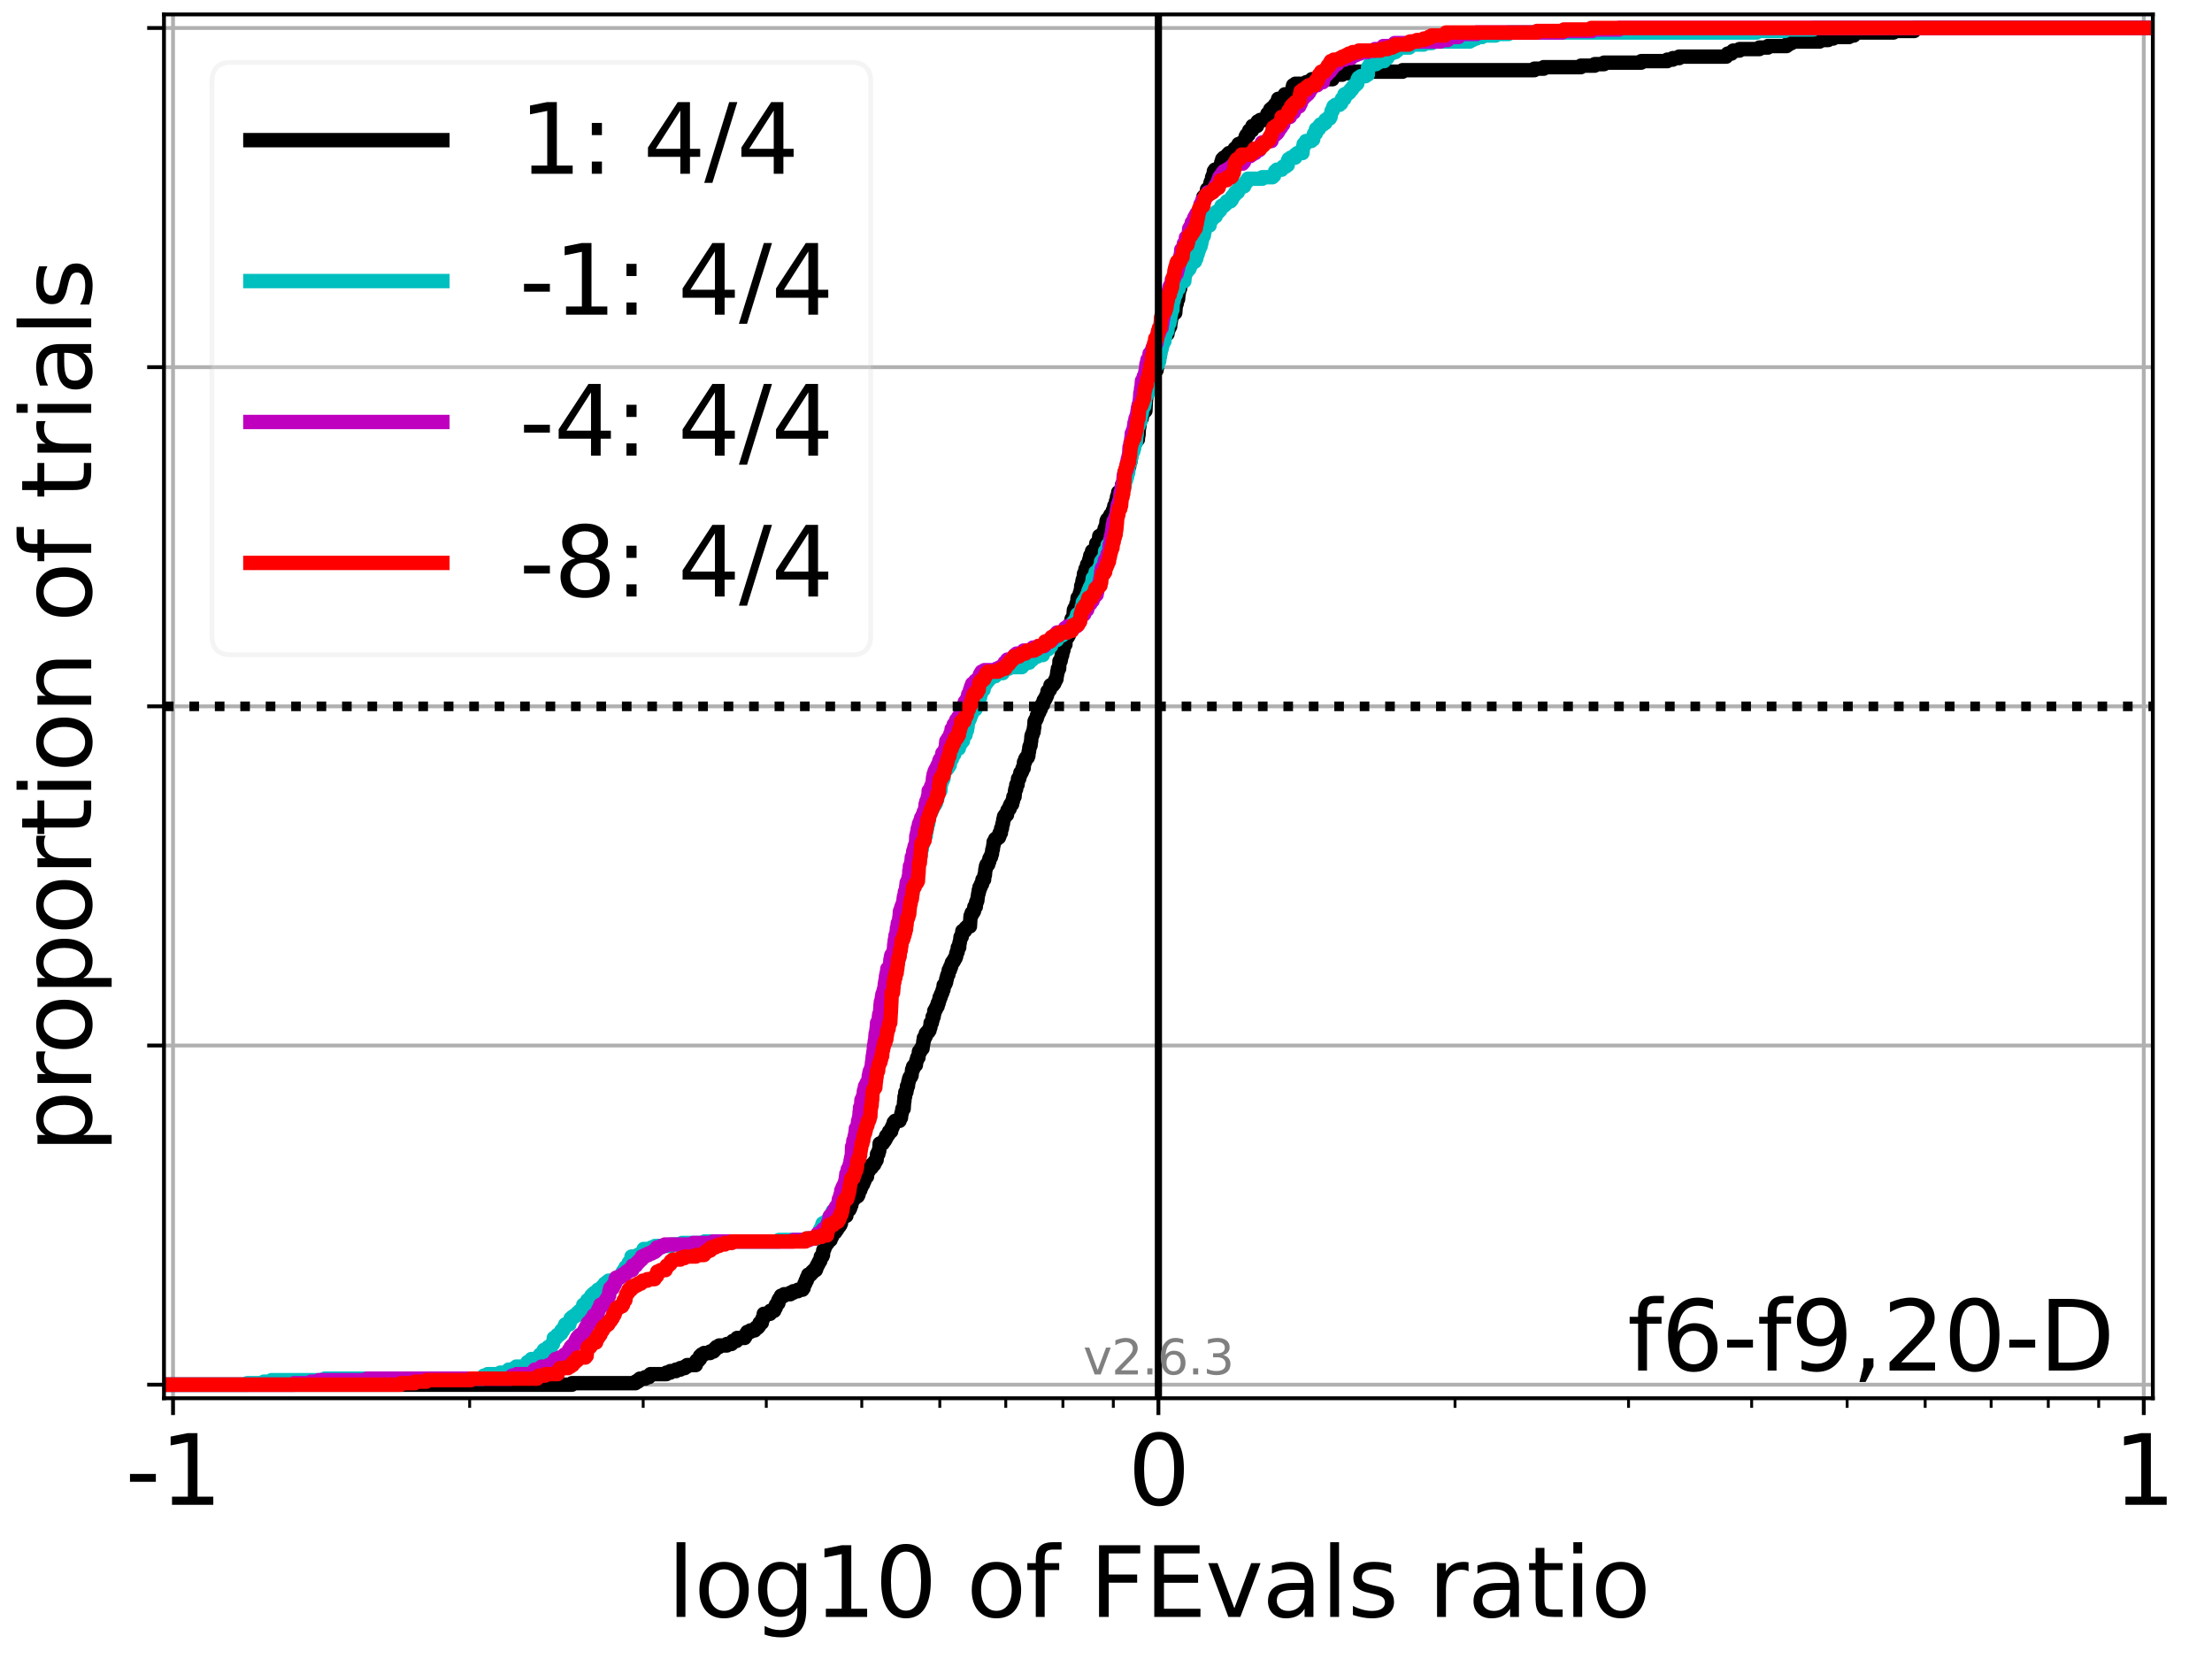 <?xml version="1.0" encoding="utf-8" standalone="no"?>
<!DOCTYPE svg PUBLIC "-//W3C//DTD SVG 1.1//EN"
  "http://www.w3.org/Graphics/SVG/1.1/DTD/svg11.dtd">
<svg xmlns:xlink="http://www.w3.org/1999/xlink" width="460.8pt" height="345.6pt" viewBox="0 0 460.8 345.6" xmlns="http://www.w3.org/2000/svg" version="1.1">
 <defs>
  <style type="text/css">*{stroke-linejoin: round; stroke-linecap: butt}</style>
 </defs>
 <g id="figure_1">
  <g id="patch_1">
   <path d="M 0 345.6 
L 460.8 345.6 
L 460.8 0 
L 0 0 
z
" style="fill: #ffffff"/>
  </g>
  <g id="axes_1">
   <g id="patch_2">
    <path d="M 34.16 291.28 
L 448.474 291.28 
L 448.474 3 
L 34.16 3 
z
" style="fill: #ffffff"/>
   </g>
   <g id="matplotlib.axis_1">
    <g id="xtick_1">
     <g id="line2d_1">
      <path d="M 36.047 291.28 
L 36.047 3 
" clip-path="url(#p3d8eeba86e)" style="fill: none; stroke: #b0b0b0; stroke-width: 0.8; stroke-linecap: square"/>
     </g>
     <g id="line2d_2">
      <defs>
       <path id="mf5a5fa0794" d="M 0 0 
L 0 3.5 
" style="stroke: #000000; stroke-width: 0.8"/>
      </defs>
      <g>
       <use xlink:href="#mf5a5fa0794" x="36.047" y="291.28" style="stroke: #000000; stroke-width: 0.8"/>
      </g>
     </g>
     <g id="text_1">
      <!-- -1 -->
      <g transform="translate(26.077 313.477)scale(0.2 -0.2)">
       <defs>
        <path id="DejaVuSans-2d" d="M 313 2009 
L 1997 2009 
L 1997 1497 
L 313 1497 
L 313 2009 
z
" transform="scale(0.016)"/>
        <path id="DejaVuSans-31" d="M 794 531 
L 1825 531 
L 1825 4091 
L 703 3866 
L 703 4441 
L 1819 4666 
L 2450 4666 
L 2450 531 
L 3481 531 
L 3481 0 
L 794 0 
L 794 531 
z
" transform="scale(0.016)"/>
       </defs>
       <use xlink:href="#DejaVuSans-2d"/>
       <use xlink:href="#DejaVuSans-31" x="36.084"/>
      </g>
     </g>
    </g>
    <g id="xtick_2">
     <g id="line2d_3">
      <path d="M 241.317 291.28 
L 241.317 3 
" clip-path="url(#p3d8eeba86e)" style="fill: none; stroke: #b0b0b0; stroke-width: 0.8; stroke-linecap: square"/>
     </g>
     <g id="line2d_4">
      <g>
       <use xlink:href="#mf5a5fa0794" x="241.317" y="291.28" style="stroke: #000000; stroke-width: 0.8"/>
      </g>
     </g>
     <g id="text_2">
      <!-- 0 -->
      <g transform="translate(234.954 313.477)scale(0.2 -0.2)">
       <defs>
        <path id="DejaVuSans-30" d="M 2034 4250 
Q 1547 4250 1301 3770 
Q 1056 3291 1056 2328 
Q 1056 1369 1301 889 
Q 1547 409 2034 409 
Q 2525 409 2770 889 
Q 3016 1369 3016 2328 
Q 3016 3291 2770 3770 
Q 2525 4250 2034 4250 
z
M 2034 4750 
Q 2819 4750 3233 4129 
Q 3647 3509 3647 2328 
Q 3647 1150 3233 529 
Q 2819 -91 2034 -91 
Q 1250 -91 836 529 
Q 422 1150 422 2328 
Q 422 3509 836 4129 
Q 1250 4750 2034 4750 
z
" transform="scale(0.016)"/>
       </defs>
       <use xlink:href="#DejaVuSans-30"/>
      </g>
     </g>
    </g>
    <g id="xtick_3">
     <g id="line2d_5">
      <path d="M 446.587 291.28 
L 446.587 3 
" clip-path="url(#p3d8eeba86e)" style="fill: none; stroke: #b0b0b0; stroke-width: 0.8; stroke-linecap: square"/>
     </g>
     <g id="line2d_6">
      <g>
       <use xlink:href="#mf5a5fa0794" x="446.587" y="291.28" style="stroke: #000000; stroke-width: 0.8"/>
      </g>
     </g>
     <g id="text_3">
      <!-- 1 -->
      <g transform="translate(440.224 313.477)scale(0.2 -0.2)">
       <use xlink:href="#DejaVuSans-31"/>
      </g>
     </g>
    </g>
    <g id="xtick_4">
     <g id="line2d_7">
      <defs>
       <path id="m6011a9d851" d="M 0 0 
L 0 2 
" style="stroke: #000000; stroke-width: 0.6"/>
      </defs>
      <g>
       <use xlink:href="#m6011a9d851" x="97.839" y="291.28" style="stroke: #000000; stroke-width: 0.6"/>
      </g>
     </g>
    </g>
    <g id="xtick_5">
     <g id="line2d_8">
      <g>
       <use xlink:href="#m6011a9d851" x="133.986" y="291.28" style="stroke: #000000; stroke-width: 0.6"/>
      </g>
     </g>
    </g>
    <g id="xtick_6">
     <g id="line2d_9">
      <g>
       <use xlink:href="#m6011a9d851" x="159.632" y="291.28" style="stroke: #000000; stroke-width: 0.6"/>
      </g>
     </g>
    </g>
    <g id="xtick_7">
     <g id="line2d_10">
      <g>
       <use xlink:href="#m6011a9d851" x="179.524" y="291.28" style="stroke: #000000; stroke-width: 0.6"/>
      </g>
     </g>
    </g>
    <g id="xtick_8">
     <g id="line2d_11">
      <g>
       <use xlink:href="#m6011a9d851" x="195.778" y="291.28" style="stroke: #000000; stroke-width: 0.6"/>
      </g>
     </g>
    </g>
    <g id="xtick_9">
     <g id="line2d_12">
      <g>
       <use xlink:href="#m6011a9d851" x="209.52" y="291.28" style="stroke: #000000; stroke-width: 0.6"/>
      </g>
     </g>
    </g>
    <g id="xtick_10">
     <g id="line2d_13">
      <g>
       <use xlink:href="#m6011a9d851" x="221.424" y="291.28" style="stroke: #000000; stroke-width: 0.6"/>
      </g>
     </g>
    </g>
    <g id="xtick_11">
     <g id="line2d_14">
      <g>
       <use xlink:href="#m6011a9d851" x="231.924" y="291.28" style="stroke: #000000; stroke-width: 0.6"/>
      </g>
     </g>
    </g>
    <g id="xtick_12">
     <g id="line2d_15">
      <g>
       <use xlink:href="#m6011a9d851" x="303.109" y="291.28" style="stroke: #000000; stroke-width: 0.6"/>
      </g>
     </g>
    </g>
    <g id="xtick_13">
     <g id="line2d_16">
      <g>
       <use xlink:href="#m6011a9d851" x="339.255" y="291.28" style="stroke: #000000; stroke-width: 0.6"/>
      </g>
     </g>
    </g>
    <g id="xtick_14">
     <g id="line2d_17">
      <g>
       <use xlink:href="#m6011a9d851" x="364.901" y="291.28" style="stroke: #000000; stroke-width: 0.6"/>
      </g>
     </g>
    </g>
    <g id="xtick_15">
     <g id="line2d_18">
      <g>
       <use xlink:href="#m6011a9d851" x="384.794" y="291.28" style="stroke: #000000; stroke-width: 0.6"/>
      </g>
     </g>
    </g>
    <g id="xtick_16">
     <g id="line2d_19">
      <g>
       <use xlink:href="#m6011a9d851" x="401.048" y="291.28" style="stroke: #000000; stroke-width: 0.6"/>
      </g>
     </g>
    </g>
    <g id="xtick_17">
     <g id="line2d_20">
      <g>
       <use xlink:href="#m6011a9d851" x="414.79" y="291.28" style="stroke: #000000; stroke-width: 0.6"/>
      </g>
     </g>
    </g>
    <g id="xtick_18">
     <g id="line2d_21">
      <g>
       <use xlink:href="#m6011a9d851" x="426.694" y="291.28" style="stroke: #000000; stroke-width: 0.6"/>
      </g>
     </g>
    </g>
    <g id="xtick_19">
     <g id="line2d_22">
      <g>
       <use xlink:href="#m6011a9d851" x="437.194" y="291.28" style="stroke: #000000; stroke-width: 0.6"/>
      </g>
     </g>
    </g>
    <g id="text_4">
     <!-- log10 of FEvals ratio -->
     <g transform="translate(139.012 336.833)scale(0.2 -0.2)">
      <defs>
       <path id="DejaVuSans-6c" d="M 603 4863 
L 1178 4863 
L 1178 0 
L 603 0 
L 603 4863 
z
" transform="scale(0.016)"/>
       <path id="DejaVuSans-6f" d="M 1959 3097 
Q 1497 3097 1228 2736 
Q 959 2375 959 1747 
Q 959 1119 1226 758 
Q 1494 397 1959 397 
Q 2419 397 2687 759 
Q 2956 1122 2956 1747 
Q 2956 2369 2687 2733 
Q 2419 3097 1959 3097 
z
M 1959 3584 
Q 2709 3584 3137 3096 
Q 3566 2609 3566 1747 
Q 3566 888 3137 398 
Q 2709 -91 1959 -91 
Q 1206 -91 779 398 
Q 353 888 353 1747 
Q 353 2609 779 3096 
Q 1206 3584 1959 3584 
z
" transform="scale(0.016)"/>
       <path id="DejaVuSans-67" d="M 2906 1791 
Q 2906 2416 2648 2759 
Q 2391 3103 1925 3103 
Q 1463 3103 1205 2759 
Q 947 2416 947 1791 
Q 947 1169 1205 825 
Q 1463 481 1925 481 
Q 2391 481 2648 825 
Q 2906 1169 2906 1791 
z
M 3481 434 
Q 3481 -459 3084 -895 
Q 2688 -1331 1869 -1331 
Q 1566 -1331 1297 -1286 
Q 1028 -1241 775 -1147 
L 775 -588 
Q 1028 -725 1275 -790 
Q 1522 -856 1778 -856 
Q 2344 -856 2625 -561 
Q 2906 -266 2906 331 
L 2906 616 
Q 2728 306 2450 153 
Q 2172 0 1784 0 
Q 1141 0 747 490 
Q 353 981 353 1791 
Q 353 2603 747 3093 
Q 1141 3584 1784 3584 
Q 2172 3584 2450 3431 
Q 2728 3278 2906 2969 
L 2906 3500 
L 3481 3500 
L 3481 434 
z
" transform="scale(0.016)"/>
       <path id="DejaVuSans-20" transform="scale(0.016)"/>
       <path id="DejaVuSans-66" d="M 2375 4863 
L 2375 4384 
L 1825 4384 
Q 1516 4384 1395 4259 
Q 1275 4134 1275 3809 
L 1275 3500 
L 2222 3500 
L 2222 3053 
L 1275 3053 
L 1275 0 
L 697 0 
L 697 3053 
L 147 3053 
L 147 3500 
L 697 3500 
L 697 3744 
Q 697 4328 969 4595 
Q 1241 4863 1831 4863 
L 2375 4863 
z
" transform="scale(0.016)"/>
       <path id="DejaVuSans-46" d="M 628 4666 
L 3309 4666 
L 3309 4134 
L 1259 4134 
L 1259 2759 
L 3109 2759 
L 3109 2228 
L 1259 2228 
L 1259 0 
L 628 0 
L 628 4666 
z
" transform="scale(0.016)"/>
       <path id="DejaVuSans-45" d="M 628 4666 
L 3578 4666 
L 3578 4134 
L 1259 4134 
L 1259 2753 
L 3481 2753 
L 3481 2222 
L 1259 2222 
L 1259 531 
L 3634 531 
L 3634 0 
L 628 0 
L 628 4666 
z
" transform="scale(0.016)"/>
       <path id="DejaVuSans-76" d="M 191 3500 
L 800 3500 
L 1894 563 
L 2988 3500 
L 3597 3500 
L 2284 0 
L 1503 0 
L 191 3500 
z
" transform="scale(0.016)"/>
       <path id="DejaVuSans-61" d="M 2194 1759 
Q 1497 1759 1228 1600 
Q 959 1441 959 1056 
Q 959 750 1161 570 
Q 1363 391 1709 391 
Q 2188 391 2477 730 
Q 2766 1069 2766 1631 
L 2766 1759 
L 2194 1759 
z
M 3341 1997 
L 3341 0 
L 2766 0 
L 2766 531 
Q 2569 213 2275 61 
Q 1981 -91 1556 -91 
Q 1019 -91 701 211 
Q 384 513 384 1019 
Q 384 1609 779 1909 
Q 1175 2209 1959 2209 
L 2766 2209 
L 2766 2266 
Q 2766 2663 2505 2880 
Q 2244 3097 1772 3097 
Q 1472 3097 1187 3025 
Q 903 2953 641 2809 
L 641 3341 
Q 956 3463 1253 3523 
Q 1550 3584 1831 3584 
Q 2591 3584 2966 3190 
Q 3341 2797 3341 1997 
z
" transform="scale(0.016)"/>
       <path id="DejaVuSans-73" d="M 2834 3397 
L 2834 2853 
Q 2591 2978 2328 3040 
Q 2066 3103 1784 3103 
Q 1356 3103 1142 2972 
Q 928 2841 928 2578 
Q 928 2378 1081 2264 
Q 1234 2150 1697 2047 
L 1894 2003 
Q 2506 1872 2764 1633 
Q 3022 1394 3022 966 
Q 3022 478 2636 193 
Q 2250 -91 1575 -91 
Q 1294 -91 989 -36 
Q 684 19 347 128 
L 347 722 
Q 666 556 975 473 
Q 1284 391 1588 391 
Q 1994 391 2212 530 
Q 2431 669 2431 922 
Q 2431 1156 2273 1281 
Q 2116 1406 1581 1522 
L 1381 1569 
Q 847 1681 609 1914 
Q 372 2147 372 2553 
Q 372 3047 722 3315 
Q 1072 3584 1716 3584 
Q 2034 3584 2315 3537 
Q 2597 3491 2834 3397 
z
" transform="scale(0.016)"/>
       <path id="DejaVuSans-72" d="M 2631 2963 
Q 2534 3019 2420 3045 
Q 2306 3072 2169 3072 
Q 1681 3072 1420 2755 
Q 1159 2438 1159 1844 
L 1159 0 
L 581 0 
L 581 3500 
L 1159 3500 
L 1159 2956 
Q 1341 3275 1631 3429 
Q 1922 3584 2338 3584 
Q 2397 3584 2469 3576 
Q 2541 3569 2628 3553 
L 2631 2963 
z
" transform="scale(0.016)"/>
       <path id="DejaVuSans-74" d="M 1172 4494 
L 1172 3500 
L 2356 3500 
L 2356 3053 
L 1172 3053 
L 1172 1153 
Q 1172 725 1289 603 
Q 1406 481 1766 481 
L 2356 481 
L 2356 0 
L 1766 0 
Q 1100 0 847 248 
Q 594 497 594 1153 
L 594 3053 
L 172 3053 
L 172 3500 
L 594 3500 
L 594 4494 
L 1172 4494 
z
" transform="scale(0.016)"/>
       <path id="DejaVuSans-69" d="M 603 3500 
L 1178 3500 
L 1178 0 
L 603 0 
L 603 3500 
z
M 603 4863 
L 1178 4863 
L 1178 4134 
L 603 4134 
L 603 4863 
z
" transform="scale(0.016)"/>
      </defs>
      <use xlink:href="#DejaVuSans-6c"/>
      <use xlink:href="#DejaVuSans-6f" x="27.783"/>
      <use xlink:href="#DejaVuSans-67" x="88.965"/>
      <use xlink:href="#DejaVuSans-31" x="152.441"/>
      <use xlink:href="#DejaVuSans-30" x="216.064"/>
      <use xlink:href="#DejaVuSans-20" x="279.688"/>
      <use xlink:href="#DejaVuSans-6f" x="311.475"/>
      <use xlink:href="#DejaVuSans-66" x="372.656"/>
      <use xlink:href="#DejaVuSans-20" x="407.861"/>
      <use xlink:href="#DejaVuSans-46" x="439.648"/>
      <use xlink:href="#DejaVuSans-45" x="497.168"/>
      <use xlink:href="#DejaVuSans-76" x="560.352"/>
      <use xlink:href="#DejaVuSans-61" x="619.531"/>
      <use xlink:href="#DejaVuSans-6c" x="680.811"/>
      <use xlink:href="#DejaVuSans-73" x="708.594"/>
      <use xlink:href="#DejaVuSans-20" x="760.693"/>
      <use xlink:href="#DejaVuSans-72" x="792.48"/>
      <use xlink:href="#DejaVuSans-61" x="833.594"/>
      <use xlink:href="#DejaVuSans-74" x="894.873"/>
      <use xlink:href="#DejaVuSans-69" x="934.082"/>
      <use xlink:href="#DejaVuSans-6f" x="961.865"/>
     </g>
    </g>
   </g>
   <g id="matplotlib.axis_2">
    <g id="ytick_1">
     <g id="line2d_23">
      <path d="M 34.16 288.454 
L 448.474 288.454 
" clip-path="url(#p3d8eeba86e)" style="fill: none; stroke: #b0b0b0; stroke-width: 0.8; stroke-linecap: square"/>
     </g>
     <g id="line2d_24">
      <defs>
       <path id="m74b1102cbc" d="M 0 0 
L -3.5 0 
" style="stroke: #000000; stroke-width: 0.8"/>
      </defs>
      <g>
       <use xlink:href="#m74b1102cbc" x="34.16" y="288.454" style="stroke: #000000; stroke-width: 0.8"/>
      </g>
     </g>
    </g>
    <g id="ytick_2">
     <g id="line2d_25">
      <path d="M 34.16 217.797 
L 448.474 217.797 
" clip-path="url(#p3d8eeba86e)" style="fill: none; stroke: #b0b0b0; stroke-width: 0.8; stroke-linecap: square"/>
     </g>
     <g id="line2d_26">
      <g>
       <use xlink:href="#m74b1102cbc" x="34.16" y="217.797" style="stroke: #000000; stroke-width: 0.8"/>
      </g>
     </g>
    </g>
    <g id="ytick_3">
     <g id="line2d_27">
      <path d="M 34.16 147.14 
L 448.474 147.14 
" clip-path="url(#p3d8eeba86e)" style="fill: none; stroke: #b0b0b0; stroke-width: 0.8; stroke-linecap: square"/>
     </g>
     <g id="line2d_28">
      <g>
       <use xlink:href="#m74b1102cbc" x="34.16" y="147.14" style="stroke: #000000; stroke-width: 0.8"/>
      </g>
     </g>
    </g>
    <g id="ytick_4">
     <g id="line2d_29">
      <path d="M 34.16 76.483 
L 448.474 76.483 
" clip-path="url(#p3d8eeba86e)" style="fill: none; stroke: #b0b0b0; stroke-width: 0.8; stroke-linecap: square"/>
     </g>
     <g id="line2d_30">
      <g>
       <use xlink:href="#m74b1102cbc" x="34.16" y="76.483" style="stroke: #000000; stroke-width: 0.8"/>
      </g>
     </g>
    </g>
    <g id="ytick_5">
     <g id="line2d_31">
      <path d="M 34.16 5.826 
L 448.474 5.826 
" clip-path="url(#p3d8eeba86e)" style="fill: none; stroke: #b0b0b0; stroke-width: 0.8; stroke-linecap: square"/>
     </g>
     <g id="line2d_32">
      <g>
       <use xlink:href="#m74b1102cbc" x="34.16" y="5.826" style="stroke: #000000; stroke-width: 0.8"/>
      </g>
     </g>
    </g>
    <g id="text_5">
     <!-- proportion of trials -->
     <g transform="translate(19.001 240.146)rotate(-90)scale(0.2 -0.2)">
      <defs>
       <path id="DejaVuSans-70" d="M 1159 525 
L 1159 -1331 
L 581 -1331 
L 581 3500 
L 1159 3500 
L 1159 2969 
Q 1341 3281 1617 3432 
Q 1894 3584 2278 3584 
Q 2916 3584 3314 3078 
Q 3713 2572 3713 1747 
Q 3713 922 3314 415 
Q 2916 -91 2278 -91 
Q 1894 -91 1617 61 
Q 1341 213 1159 525 
z
M 3116 1747 
Q 3116 2381 2855 2742 
Q 2594 3103 2138 3103 
Q 1681 3103 1420 2742 
Q 1159 2381 1159 1747 
Q 1159 1113 1420 752 
Q 1681 391 2138 391 
Q 2594 391 2855 752 
Q 3116 1113 3116 1747 
z
" transform="scale(0.016)"/>
       <path id="DejaVuSans-6e" d="M 3513 2113 
L 3513 0 
L 2938 0 
L 2938 2094 
Q 2938 2591 2744 2837 
Q 2550 3084 2163 3084 
Q 1697 3084 1428 2787 
Q 1159 2491 1159 1978 
L 1159 0 
L 581 0 
L 581 3500 
L 1159 3500 
L 1159 2956 
Q 1366 3272 1645 3428 
Q 1925 3584 2291 3584 
Q 2894 3584 3203 3211 
Q 3513 2838 3513 2113 
z
" transform="scale(0.016)"/>
      </defs>
      <use xlink:href="#DejaVuSans-70"/>
      <use xlink:href="#DejaVuSans-72" x="63.477"/>
      <use xlink:href="#DejaVuSans-6f" x="102.34"/>
      <use xlink:href="#DejaVuSans-70" x="163.521"/>
      <use xlink:href="#DejaVuSans-6f" x="226.998"/>
      <use xlink:href="#DejaVuSans-72" x="288.18"/>
      <use xlink:href="#DejaVuSans-74" x="329.293"/>
      <use xlink:href="#DejaVuSans-69" x="368.502"/>
      <use xlink:href="#DejaVuSans-6f" x="396.285"/>
      <use xlink:href="#DejaVuSans-6e" x="457.467"/>
      <use xlink:href="#DejaVuSans-20" x="520.846"/>
      <use xlink:href="#DejaVuSans-6f" x="552.633"/>
      <use xlink:href="#DejaVuSans-66" x="613.814"/>
      <use xlink:href="#DejaVuSans-20" x="649.02"/>
      <use xlink:href="#DejaVuSans-74" x="680.807"/>
      <use xlink:href="#DejaVuSans-72" x="720.016"/>
      <use xlink:href="#DejaVuSans-69" x="761.129"/>
      <use xlink:href="#DejaVuSans-61" x="788.912"/>
      <use xlink:href="#DejaVuSans-6c" x="850.191"/>
      <use xlink:href="#DejaVuSans-73" x="877.975"/>
     </g>
    </g>
   </g>
   <g id="line2d_33">
    <path d="M 34.16 288.454 
L 119.159 288.454 
L 119.159 288.14 
L 132.379 288.14 
L 132.379 287.826 
L 132.913 287.826 
L 132.913 287.512 
L 133.294 287.512 
L 133.294 287.198 
L 134.407 287.198 
L 134.407 286.884 
L 135.178 286.884 
L 135.178 286.57 
L 135.494 286.57 
L 135.494 286.256 
L 138.83 286.256 
L 138.83 285.941 
L 139.637 285.941 
L 139.637 285.627 
L 140.809 285.627 
L 140.809 285.313 
L 141.717 285.313 
L 141.717 284.999 
L 142.642 284.999 
L 142.642 284.685 
L 143.145 284.685 
L 143.145 284.371 
L 144.948 284.371 
L 145.024 283.743 
L 145.085 283.743 
L 145.085 283.429 
L 145.541 283.429 
L 145.541 283.115 
L 145.812 283.115 
L 145.813 282.487 
L 146.132 282.487 
L 146.132 282.173 
L 146.657 282.173 
L 146.657 281.859 
L 147.928 281.859 
L 147.928 281.545 
L 148.637 281.545 
L 148.637 281.231 
L 148.931 281.231 
L 148.931 280.917 
L 149.247 280.917 
L 149.247 280.603 
L 149.81 280.603 
L 149.81 280.289 
L 151.419 280.289 
L 151.419 279.975 
L 152.384 279.975 
L 152.384 279.661 
L 152.647 279.661 
L 152.647 279.347 
L 153.424 279.347 
L 153.424 279.033 
L 153.556 279.033 
L 153.556 278.719 
L 155.115 278.719 
L 155.115 278.405 
L 155.311 278.405 
L 155.311 278.091 
L 155.47 278.091 
L 155.47 277.777 
L 155.671 277.777 
L 155.671 277.463 
L 156.32 277.463 
L 156.32 277.149 
L 157.216 277.149 
L 157.216 276.835 
L 157.529 276.835 
L 157.529 276.521 
L 157.932 276.521 
L 157.932 276.207 
L 158.167 276.207 
L 158.243 275.578 
L 158.702 275.578 
L 158.76 274.95 
L 158.839 274.95 
L 158.839 274.636 
L 159.033 274.636 
L 159.105 273.694 
L 160.41 273.694 
L 160.477 273.066 
L 161.282 273.066 
L 161.358 272.438 
L 161.601 272.438 
L 161.649 271.81 
L 161.875 271.81 
L 161.875 271.496 
L 162.148 271.496 
L 162.15 270.868 
L 162.318 270.868 
L 162.318 270.554 
L 162.556 270.554 
L 162.556 270.24 
L 162.696 270.24 
L 162.696 269.926 
L 163.351 269.926 
L 163.351 269.612 
L 164.639 269.612 
L 164.639 269.298 
L 165.265 269.298 
L 165.265 268.984 
L 166.222 268.984 
L 166.222 268.67 
L 167.177 268.67 
L 167.177 268.356 
L 167.394 268.356 
L 167.505 267.728 
L 167.581 267.728 
L 167.581 267.414 
L 167.754 267.414 
L 167.837 266.786 
L 168.061 266.786 
L 168.098 266.158 
L 168.334 266.158 
L 168.37 265.529 
L 168.891 265.529 
L 168.891 265.215 
L 169.173 265.215 
L 169.173 264.901 
L 169.499 264.901 
L 169.499 264.587 
L 169.951 264.587 
L 169.951 264.273 
L 170.074 264.273 
L 170.154 263.645 
L 170.345 263.645 
L 170.345 263.331 
L 170.507 263.331 
L 170.507 263.017 
L 170.672 263.017 
L 170.672 262.703 
L 170.874 262.703 
L 170.95 262.075 
L 170.994 262.075 
L 170.994 261.761 
L 171.318 261.761 
L 171.318 261.447 
L 171.449 261.447 
L 171.488 260.505 
L 171.611 260.505 
L 171.611 260.191 
L 171.739 260.191 
L 171.807 259.563 
L 172.002 259.563 
L 172.006 258.935 
L 172.445 258.935 
L 172.521 258.307 
L 173.027 258.307 
L 173.038 257.679 
L 173.307 257.679 
L 173.31 257.051 
L 173.436 257.051 
L 173.436 256.737 
L 173.976 256.737 
L 173.976 256.423 
L 174.199 256.423 
L 174.199 256.109 
L 174.42 256.109 
L 174.42 255.795 
L 174.555 255.795 
L 174.555 255.481 
L 174.857 255.481 
L 174.857 255.166 
L 175.065 255.166 
L 175.065 254.852 
L 175.191 254.852 
L 175.26 253.91 
L 175.355 253.91 
L 175.355 253.596 
L 175.534 253.596 
L 175.534 253.282 
L 176.309 253.282 
L 176.378 252.34 
L 176.428 252.34 
L 176.428 252.026 
L 176.953 252.026 
L 176.953 251.712 
L 177.105 251.712 
L 177.144 251.084 
L 177.345 251.084 
L 177.451 250.142 
L 177.672 250.142 
L 177.779 249.514 
L 178.229 249.514 
L 178.229 249.2 
L 178.684 249.2 
L 178.684 248.886 
L 178.843 248.886 
L 178.952 247.944 
L 179.212 247.944 
L 179.289 247.316 
L 179.458 247.316 
L 179.507 246.688 
L 179.805 246.688 
L 179.901 246.06 
L 180.066 246.06 
L 180.078 245.432 
L 180.21 245.432 
L 180.21 245.118 
L 180.612 245.118 
L 180.63 244.175 
L 180.796 244.175 
L 180.796 243.861 
L 181.041 243.861 
L 181.053 243.233 
L 181.591 243.233 
L 181.597 242.605 
L 182.109 242.605 
L 182.185 241.977 
L 182.437 241.977 
L 182.437 241.663 
L 182.612 241.663 
L 182.702 240.407 
L 182.974 240.407 
L 183.007 239.779 
L 183.157 239.779 
L 183.253 238.209 
L 183.908 238.209 
L 183.908 237.895 
L 184.12 237.895 
L 184.12 237.581 
L 184.358 237.581 
L 184.358 237.267 
L 184.535 237.267 
L 184.608 236.639 
L 184.891 236.639 
L 184.891 236.325 
L 185.111 236.325 
L 185.221 235.697 
L 185.646 235.697 
L 185.684 235.069 
L 185.825 235.069 
L 185.825 234.755 
L 185.978 234.755 
L 185.978 234.44 
L 186.092 234.44 
L 186.183 233.812 
L 186.452 233.812 
L 186.452 233.498 
L 187.39 233.498 
L 187.466 232.87 
L 187.685 232.87 
L 187.778 231.928 
L 187.843 231.928 
L 187.94 231.3 
L 187.982 231.3 
L 187.982 230.986 
L 188.246 230.986 
L 188.344 229.416 
L 188.399 229.416 
L 188.429 228.474 
L 188.544 228.474 
L 188.597 227.532 
L 188.802 227.532 
L 188.903 226.904 
L 188.923 226.904 
L 188.937 226.276 
L 189.139 226.276 
L 189.216 225.334 
L 189.3 225.334 
L 189.38 224.706 
L 189.504 224.706 
L 189.504 224.392 
L 189.732 224.392 
L 189.732 224.077 
L 189.894 224.077 
L 190.005 222.821 
L 190.198 222.821 
L 190.209 222.193 
L 190.472 222.193 
L 190.472 221.879 
L 190.791 221.879 
L 190.889 220.937 
L 190.998 220.937 
L 191.076 220.309 
L 191.329 220.309 
L 191.431 219.053 
L 191.731 219.053 
L 191.731 218.739 
L 191.854 218.739 
L 191.854 218.425 
L 192.18 218.425 
L 192.276 217.483 
L 192.327 217.483 
L 192.355 216.855 
L 192.45 216.855 
L 192.452 216.227 
L 192.66 216.227 
L 192.66 215.913 
L 192.833 215.913 
L 192.858 215.285 
L 193.122 215.285 
L 193.122 214.971 
L 193.427 214.971 
L 193.427 214.657 
L 193.626 214.657 
L 193.702 214.028 
L 193.82 214.028 
L 193.861 213.086 
L 194.113 213.086 
L 194.219 212.458 
L 194.273 212.458 
L 194.276 211.83 
L 194.491 211.83 
L 194.559 211.202 
L 194.614 211.202 
L 194.629 210.574 
L 194.816 210.574 
L 194.816 210.26 
L 194.979 210.26 
L 194.979 209.946 
L 195.128 209.946 
L 195.128 209.632 
L 195.324 209.632 
L 195.344 209.004 
L 195.525 209.004 
L 195.611 208.376 
L 195.708 208.376 
L 195.747 207.748 
L 195.943 207.748 
L 196.019 207.12 
L 196.169 207.12 
L 196.169 206.806 
L 196.301 206.806 
L 196.375 206.178 
L 196.536 206.178 
L 196.577 205.236 
L 196.808 205.236 
L 196.808 204.922 
L 196.979 204.922 
L 196.979 204.608 
L 197.092 204.608 
L 197.112 203.98 
L 197.228 203.98 
L 197.278 203.351 
L 197.388 203.351 
L 197.388 203.037 
L 197.557 203.037 
L 197.641 202.095 
L 197.886 202.095 
L 197.928 201.467 
L 198.113 201.467 
L 198.197 200.839 
L 198.292 200.839 
L 198.292 200.525 
L 198.512 200.525 
L 198.512 200.211 
L 198.725 200.211 
L 198.725 199.897 
L 198.881 199.897 
L 198.881 199.583 
L 199.068 199.583 
L 199.068 199.269 
L 199.182 199.269 
L 199.209 198.641 
L 199.307 198.641 
L 199.307 198.327 
L 199.487 198.327 
L 199.524 197.385 
L 199.813 197.385 
L 199.863 196.443 
L 199.926 196.443 
L 200.021 195.815 
L 200.043 195.815 
L 200.097 195.187 
L 200.336 195.187 
L 200.369 194.559 
L 200.462 194.559 
L 200.481 193.931 
L 201.013 193.931 
L 201.013 193.617 
L 201.147 193.617 
L 201.147 193.302 
L 201.474 193.302 
L 201.474 192.988 
L 202.052 192.988 
L 202.161 191.104 
L 202.183 191.104 
L 202.183 190.79 
L 202.361 190.79 
L 202.414 190.162 
L 202.708 190.162 
L 202.708 189.848 
L 202.897 189.848 
L 202.972 188.906 
L 203.274 188.906 
L 203.341 187.964 
L 203.47 187.964 
L 203.47 187.65 
L 203.589 187.65 
L 203.688 186.708 
L 203.705 186.708 
L 203.793 186.08 
L 203.871 186.08 
L 203.896 185.452 
L 204.037 185.452 
L 204.045 184.824 
L 204.273 184.824 
L 204.349 184.196 
L 204.572 184.196 
L 204.662 183.254 
L 205.001 183.254 
L 205.071 182.311 
L 205.171 182.311 
L 205.276 181.055 
L 205.354 181.055 
L 205.397 180.427 
L 205.519 180.427 
L 205.519 180.113 
L 205.855 180.113 
L 205.931 179.485 
L 206.075 179.485 
L 206.11 178.857 
L 206.266 178.857 
L 206.266 178.543 
L 206.448 178.543 
L 206.549 177.915 
L 206.639 177.915 
L 206.72 176.973 
L 206.818 176.973 
L 206.929 176.031 
L 206.979 176.031 
L 206.988 175.403 
L 207.18 175.403 
L 207.18 175.089 
L 207.314 175.089 
L 207.314 174.775 
L 207.697 174.775 
L 207.697 174.461 
L 208.101 174.461 
L 208.101 174.147 
L 208.22 174.147 
L 208.237 173.519 
L 208.504 173.519 
L 208.551 172.576 
L 208.723 172.576 
L 208.819 171.634 
L 208.924 171.634 
L 209.006 170.692 
L 209.138 170.692 
L 209.163 170.064 
L 209.388 170.064 
L 209.388 169.75 
L 209.772 169.75 
L 209.865 168.808 
L 210.078 168.808 
L 210.078 168.494 
L 210.328 168.494 
L 210.361 167.866 
L 210.5 167.866 
L 210.5 167.552 
L 210.841 167.552 
L 210.864 166.924 
L 211.007 166.924 
L 211.103 165.982 
L 211.347 165.982 
L 211.453 164.726 
L 211.509 164.726 
L 211.509 164.412 
L 211.677 164.412 
L 211.716 163.47 
L 211.981 163.47 
L 212.074 162.213 
L 212.326 162.213 
L 212.409 161.585 
L 212.503 161.585 
L 212.563 160.957 
L 212.817 160.957 
L 212.817 160.643 
L 212.961 160.643 
L 213.02 160.015 
L 213.257 160.015 
L 213.32 158.759 
L 213.531 158.759 
L 213.572 158.131 
L 213.757 158.131 
L 213.757 157.817 
L 214.086 157.817 
L 214.086 157.503 
L 214.218 157.503 
L 214.294 156.561 
L 214.364 156.561 
L 214.443 155.619 
L 214.552 155.619 
L 214.552 155.305 
L 214.679 155.305 
L 214.787 154.363 
L 214.811 154.363 
L 214.867 153.421 
L 214.94 153.421 
L 214.94 153.107 
L 215.083 153.107 
L 215.179 152.479 
L 215.318 152.479 
L 215.398 151.536 
L 215.457 151.536 
L 215.514 150.28 
L 215.647 150.28 
L 215.647 149.966 
L 215.841 149.966 
L 215.841 149.652 
L 215.988 149.652 
L 216.022 149.024 
L 216.193 149.024 
L 216.248 148.396 
L 216.499 148.396 
L 216.578 147.768 
L 216.794 147.768 
L 216.794 147.14 
L 216.996 147.14 
L 216.996 146.826 
L 217.273 146.826 
L 217.319 146.198 
L 217.427 146.198 
L 217.427 145.884 
L 217.63 145.884 
L 217.63 145.57 
L 217.809 145.57 
L 217.809 145.256 
L 217.951 145.256 
L 217.951 144.942 
L 218.103 144.942 
L 218.201 144.314 
L 218.215 144.314 
L 218.215 144 
L 218.505 144 
L 218.505 143.686 
L 218.726 143.686 
L 218.831 142.744 
L 219.368 142.744 
L 219.368 142.43 
L 219.614 142.43 
L 219.614 142.116 
L 219.745 142.116 
L 219.745 141.801 
L 219.901 141.801 
L 219.901 141.487 
L 220.071 141.487 
L 220.178 140.545 
L 220.221 140.545 
L 220.263 139.917 
L 220.367 139.917 
L 220.378 139.289 
L 220.636 139.289 
L 220.708 137.719 
L 220.945 137.719 
L 221.043 137.091 
L 221.07 137.091 
L 221.175 136.463 
L 221.274 136.463 
L 221.291 135.835 
L 221.39 135.835 
L 221.39 135.521 
L 221.514 135.521 
L 221.546 134.893 
L 221.634 134.893 
L 221.683 134.265 
L 221.946 134.265 
L 221.97 133.323 
L 222.062 133.323 
L 222.095 132.695 
L 222.464 132.695 
L 222.464 132.381 
L 222.643 132.381 
L 222.676 131.753 
L 222.823 131.753 
L 222.867 131.124 
L 222.996 131.124 
L 223.099 129.554 
L 223.145 129.554 
L 223.233 128.926 
L 223.495 128.926 
L 223.598 128.298 
L 223.617 128.298 
L 223.712 127.042 
L 223.847 127.042 
L 223.847 126.728 
L 224.178 126.728 
L 224.232 125.786 
L 224.385 125.786 
L 224.483 124.53 
L 224.875 124.53 
L 224.942 123.588 
L 225.073 123.588 
L 225.122 122.96 
L 225.197 122.96 
L 225.245 122.018 
L 225.412 122.018 
L 225.487 121.075 
L 225.55 121.075 
L 225.55 120.761 
L 225.715 120.761 
L 225.813 119.505 
L 225.998 119.505 
L 226.082 118.877 
L 226.115 118.877 
L 226.115 118.563 
L 226.304 118.563 
L 226.411 117.935 
L 226.457 117.935 
L 226.457 117.621 
L 226.813 117.621 
L 226.882 116.679 
L 226.974 116.679 
L 226.974 116.365 
L 227.103 116.365 
L 227.115 115.737 
L 227.391 115.737 
L 227.499 114.795 
L 227.928 114.795 
L 227.928 114.481 
L 228.188 114.481 
L 228.188 114.167 
L 228.326 114.167 
L 228.37 113.225 
L 228.774 113.225 
L 228.774 112.911 
L 228.891 112.911 
L 228.998 111.655 
L 229.526 111.655 
L 229.526 111.341 
L 229.731 111.341 
L 229.731 111.026 
L 230.029 111.026 
L 230.123 110.084 
L 230.253 110.084 
L 230.253 109.77 
L 230.415 109.77 
L 230.514 108.514 
L 230.663 108.514 
L 230.663 108.2 
L 231.026 108.2 
L 231.026 107.886 
L 231.157 107.886 
L 231.157 107.572 
L 231.311 107.572 
L 231.311 107.258 
L 231.563 107.258 
L 231.563 106.944 
L 231.814 106.944 
L 231.84 106.316 
L 232.048 106.316 
L 232.126 105.374 
L 232.331 105.374 
L 232.331 105.06 
L 232.469 105.06 
L 232.473 104.432 
L 232.607 104.432 
L 232.696 103.49 
L 232.871 103.49 
L 232.943 102.548 
L 233.33 102.548 
L 233.33 102.234 
L 233.608 102.234 
L 233.718 101.292 
L 233.741 101.292 
L 233.741 100.978 
L 233.93 100.978 
L 234.021 100.349 
L 234.068 100.349 
L 234.176 99.407 
L 234.202 99.407 
L 234.247 98.465 
L 234.434 98.465 
L 234.481 97.837 
L 234.609 97.837 
L 234.609 97.523 
L 234.812 97.523 
L 234.812 97.209 
L 235.223 97.209 
L 235.312 96.267 
L 235.461 96.267 
L 235.57 95.011 
L 235.62 95.011 
L 235.696 93.755 
L 235.801 93.755 
L 235.846 92.813 
L 236.154 92.813 
L 236.154 92.499 
L 236.382 92.499 
L 236.382 92.185 
L 236.597 92.185 
L 236.683 91.557 
L 237.04 91.557 
L 237.084 90.615 
L 237.178 90.615 
L 237.248 89.044 
L 237.316 89.044 
L 237.417 88.102 
L 237.429 88.102 
L 237.474 87.16 
L 237.83 87.16 
L 237.924 86.532 
L 237.962 86.532 
L 238.022 85.904 
L 238.286 85.904 
L 238.286 85.59 
L 238.61 85.59 
L 238.714 83.392 
L 238.73 83.392 
L 238.822 82.45 
L 238.911 82.45 
L 239 81.194 
L 239.429 81.194 
L 239.532 80.566 
L 239.565 80.566 
L 239.654 79.937 
L 239.861 79.937 
L 239.89 78.681 
L 239.983 78.681 
L 239.983 78.367 
L 240.14 78.367 
L 240.14 78.053 
L 240.273 78.053 
L 240.36 77.425 
L 240.505 77.425 
L 240.505 77.111 
L 240.937 77.111 
L 240.986 76.483 
L 241.057 76.483 
L 241.107 75.541 
L 241.17 75.541 
L 241.272 74.913 
L 241.317 74.913 
L 241.317 74.599 
L 241.47 74.599 
L 241.505 73.971 
L 241.648 73.971 
L 241.756 72.715 
L 241.799 72.715 
L 241.867 72.087 
L 241.96 72.087 
L 241.96 71.773 
L 242.09 71.773 
L 242.196 71.145 
L 242.281 71.145 
L 242.281 70.831 
L 242.523 70.831 
L 242.583 69.888 
L 242.696 69.888 
L 242.696 69.574 
L 243.206 69.574 
L 243.304 68.946 
L 243.322 68.946 
L 243.322 68.632 
L 243.461 68.632 
L 243.461 68.318 
L 243.599 68.318 
L 243.599 68.004 
L 243.766 68.004 
L 243.825 67.062 
L 243.894 67.062 
L 243.981 66.12 
L 244.1 66.12 
L 244.138 65.492 
L 244.393 65.492 
L 244.393 65.178 
L 244.821 65.178 
L 244.919 63.922 
L 244.936 63.922 
L 245.013 63.294 
L 245.126 63.294 
L 245.193 62.666 
L 245.239 62.666 
L 245.239 62.352 
L 245.409 62.352 
L 245.519 61.096 
L 245.558 61.096 
L 245.657 60.468 
L 245.7 60.468 
L 245.7 60.154 
L 245.829 60.154 
L 245.885 59.525 
L 245.955 59.525 
L 245.955 59.211 
L 246.093 59.211 
L 246.093 58.897 
L 246.231 58.897 
L 246.334 58.269 
L 246.551 58.269 
L 246.638 57.641 
L 246.736 57.641 
L 246.776 57.013 
L 246.874 57.013 
L 246.914 56.385 
L 247.012 56.385 
L 247.049 55.757 
L 247.164 55.757 
L 247.164 55.443 
L 247.326 55.443 
L 247.428 54.501 
L 247.464 54.501 
L 247.513 53.873 
L 247.602 53.873 
L 247.651 52.931 
L 247.826 52.931 
L 247.871 52.303 
L 248.038 52.303 
L 248.088 51.675 
L 248.321 51.675 
L 248.426 50.419 
L 248.506 50.419 
L 248.607 49.162 
L 248.644 49.162 
L 248.652 48.534 
L 248.822 48.534 
L 248.822 48.22 
L 249.016 48.22 
L 249.074 46.964 
L 249.197 46.964 
L 249.291 45.394 
L 249.331 45.394 
L 249.331 45.08 
L 249.58 45.08 
L 249.58 44.766 
L 249.723 44.766 
L 249.834 44.138 
L 250.058 44.138 
L 250.058 43.824 
L 250.204 43.824 
L 250.284 42.568 
L 250.324 42.568 
L 250.324 42.254 
L 250.538 42.254 
L 250.582 41.626 
L 250.671 41.626 
L 250.688 40.998 
L 250.995 40.998 
L 250.995 40.684 
L 251.353 40.684 
L 251.454 39.428 
L 252.041 39.428 
L 252.137 38.171 
L 252.235 38.171 
L 252.235 37.857 
L 252.39 37.857 
L 252.501 37.229 
L 252.506 37.229 
L 252.506 36.915 
L 252.644 36.915 
L 252.644 36.601 
L 252.782 36.601 
L 252.875 35.659 
L 253.083 35.659 
L 253.083 35.345 
L 253.867 35.345 
L 253.867 35.031 
L 254.196 35.031 
L 254.235 34.403 
L 254.377 34.403 
L 254.422 33.775 
L 254.506 33.775 
L 254.617 33.147 
L 254.924 33.147 
L 254.924 32.833 
L 255.629 32.833 
L 255.706 32.205 
L 256.011 32.205 
L 256.011 31.891 
L 256.82 31.891 
L 256.82 31.577 
L 257.075 31.577 
L 257.075 31.263 
L 257.221 31.263 
L 257.221 30.949 
L 257.588 30.949 
L 257.588 30.635 
L 257.879 30.635 
L 257.879 30.321 
L 258.005 30.321 
L 258.005 30.007 
L 258.665 30.007 
L 258.665 29.693 
L 259.226 29.693 
L 259.336 29.065 
L 259.453 29.065 
L 259.492 28.436 
L 259.664 28.436 
L 259.664 28.122 
L 260.063 28.122 
L 260.136 27.494 
L 260.234 27.494 
L 260.234 27.18 
L 260.824 27.18 
L 260.91 26.238 
L 261.866 26.238 
L 261.89 25.61 
L 262 25.61 
L 262 25.296 
L 262.525 25.296 
L 262.525 24.982 
L 263.794 24.982 
L 263.905 24.354 
L 263.947 24.354 
L 264.004 23.726 
L 264.342 23.726 
L 264.342 23.412 
L 264.481 23.412 
L 264.481 23.098 
L 264.619 23.098 
L 264.619 22.784 
L 264.972 22.784 
L 264.972 22.47 
L 265.439 22.47 
L 265.439 22.156 
L 265.562 22.156 
L 265.562 21.842 
L 266.004 21.842 
L 266.033 21.214 
L 266.213 21.214 
L 266.259 20.586 
L 267.379 20.586 
L 267.379 20.272 
L 267.517 20.272 
L 267.517 19.958 
L 267.655 19.958 
L 267.655 19.644 
L 269.058 19.644 
L 269.069 19.016 
L 269.25 19.016 
L 269.295 18.073 
L 269.385 18.073 
L 269.385 17.759 
L 269.842 17.759 
L 269.842 17.445 
L 272.094 17.445 
L 272.094 17.131 
L 272.878 17.131 
L 272.878 16.817 
L 273.271 16.817 
L 273.271 16.503 
L 277.573 16.503 
L 277.683 15.875 
L 277.84 15.875 
L 277.84 15.561 
L 279.615 15.561 
L 279.615 15.247 
L 280.877 15.247 
L 280.877 14.933 
L 292.181 14.933 
L 292.181 14.619 
L 319.628 14.619 
L 319.628 14.305 
L 321.581 14.305 
L 321.581 13.991 
L 329.328 13.991 
L 329.328 13.677 
L 332.194 13.677 
L 332.194 13.363 
L 334.147 13.363 
L 334.147 13.049 
L 341.894 13.049 
L 341.894 12.735 
L 347.334 12.735 
L 347.334 12.421 
L 348.482 12.421 
L 348.482 12.107 
L 349.791 12.107 
L 349.791 11.793 
L 359.616 11.793 
L 359.616 11.479 
L 359.9 11.479 
L 359.9 11.165 
L 360.685 11.165 
L 360.685 10.851 
L 361.048 10.851 
L 361.048 10.537 
L 362.357 10.537 
L 362.357 10.223 
L 366.499 10.223 
L 366.499 9.909 
L 368.284 9.909 
L 368.284 9.595 
L 372.182 9.595 
L 372.182 9.281 
L 372.625 9.281 
L 372.625 8.967 
L 373.251 8.967 
L 373.251 8.653 
L 379.065 8.653 
L 379.065 8.339 
L 380.85 8.339 
L 380.85 8.024 
L 381.891 8.024 
L 381.891 7.71 
L 385.191 7.71 
L 385.191 7.396 
L 386.194 7.396 
L 386.304 6.768 
L 394.457 6.768 
L 394.457 6.454 
L 398.76 6.454 
L 398.87 5.826 
L 448.474 5.826 
L 448.474 5.826 
" clip-path="url(#p3d8eeba86e)" style="fill: none; stroke: #000000; stroke-width: 3; stroke-linecap: square"/>
   </g>
   <g id="line2d_34">
    <path clip-path="url(#p3d8eeba86e)" style="fill: none; stroke: #000000; stroke-width: 3; stroke-linecap: square"/>
   </g>
   <g id="line2d_35">
    <path d="M 34.16 288.454 
L 51.527 288.454 
L 51.527 288.14 
L 54.948 288.14 
L 54.948 287.826 
L 56.557 287.826 
L 56.557 287.512 
L 67.624 287.512 
L 67.624 287.198 
L 100.543 287.198 
L 100.543 286.884 
L 100.802 286.884 
L 100.802 286.57 
L 101.593 286.57 
L 101.593 286.256 
L 104.222 286.256 
L 104.222 285.941 
L 105.831 285.941 
L 105.831 285.627 
L 105.957 285.627 
L 105.957 285.313 
L 107.101 285.313 
L 107.101 284.999 
L 107.543 284.999 
L 107.543 284.685 
L 109.538 284.685 
L 109.538 284.371 
L 109.763 284.371 
L 109.763 284.057 
L 109.882 284.057 
L 109.882 283.743 
L 110.589 283.743 
L 110.686 283.115 
L 111.923 283.115 
L 111.923 282.801 
L 112.447 282.801 
L 112.509 282.173 
L 112.989 282.173 
L 112.989 281.859 
L 113.184 281.859 
L 113.284 281.231 
L 114.171 281.231 
L 114.19 280.603 
L 114.793 280.603 
L 114.793 280.289 
L 114.952 280.289 
L 114.952 279.975 
L 115.195 279.975 
L 115.282 279.347 
L 115.344 279.347 
L 115.37 278.719 
L 115.868 278.719 
L 115.868 278.405 
L 116.096 278.405 
L 116.096 278.091 
L 116.539 278.091 
L 116.539 277.777 
L 116.899 277.777 
L 116.953 277.149 
L 117.312 277.149 
L 117.312 276.835 
L 117.476 276.835 
L 117.476 276.521 
L 117.611 276.521 
L 117.611 276.207 
L 117.748 276.207 
L 117.748 275.893 
L 118.616 275.893 
L 118.715 275.264 
L 118.791 275.264 
L 118.877 274.636 
L 119.22 274.636 
L 119.22 274.322 
L 119.682 274.322 
L 119.682 274.008 
L 120.225 274.008 
L 120.225 273.694 
L 120.4 273.694 
L 120.4 273.38 
L 120.732 273.38 
L 120.732 273.066 
L 121.169 273.066 
L 121.169 272.752 
L 121.465 272.752 
L 121.504 271.81 
L 122.103 271.81 
L 122.103 271.496 
L 122.28 271.496 
L 122.341 270.868 
L 122.777 270.868 
L 122.777 270.554 
L 123.019 270.554 
L 123.019 270.24 
L 123.166 270.24 
L 123.166 269.926 
L 123.46 269.926 
L 123.46 269.612 
L 123.83 269.612 
L 123.83 269.298 
L 124.278 269.298 
L 124.278 268.984 
L 124.556 268.984 
L 124.556 268.67 
L 125.15 268.67 
L 125.15 268.356 
L 125.409 268.356 
L 125.409 268.042 
L 125.86 268.042 
L 125.96 267.414 
L 126.377 267.414 
L 126.377 267.1 
L 126.772 267.1 
L 126.772 266.786 
L 128.021 266.786 
L 128.021 266.472 
L 128.544 266.472 
L 128.544 266.158 
L 129.037 266.158 
L 129.037 265.844 
L 129.381 265.844 
L 129.381 265.529 
L 129.567 265.529 
L 129.567 265.215 
L 129.752 265.215 
L 129.752 264.901 
L 129.962 264.901 
L 129.962 264.587 
L 130.287 264.587 
L 130.319 263.959 
L 130.665 263.959 
L 130.665 263.645 
L 130.964 263.645 
L 130.99 263.017 
L 131.292 263.017 
L 131.292 262.703 
L 131.458 262.703 
L 131.554 261.761 
L 132.826 261.761 
L 132.826 261.447 
L 133.409 261.447 
L 133.409 261.133 
L 133.845 261.133 
L 133.845 260.819 
L 134.016 260.819 
L 134.086 260.191 
L 135.695 260.191 
L 135.695 259.877 
L 136.437 259.877 
L 136.437 259.563 
L 139.805 259.563 
L 139.805 259.249 
L 142.057 259.249 
L 142.057 258.935 
L 146.763 258.935 
L 146.763 258.621 
L 162.263 258.621 
L 162.263 258.307 
L 167.99 258.307 
L 167.99 257.993 
L 169.982 257.993 
L 169.982 257.679 
L 170.42 257.679 
L 170.42 257.365 
L 170.575 257.365 
L 170.575 257.051 
L 170.739 257.051 
L 170.834 256.109 
L 171.014 256.109 
L 171.014 255.795 
L 171.225 255.795 
L 171.272 255.166 
L 171.377 255.166 
L 171.377 254.852 
L 171.917 254.852 
L 171.917 254.538 
L 172.294 254.538 
L 172.294 254.224 
L 172.595 254.224 
L 172.595 253.91 
L 172.734 253.91 
L 172.734 253.596 
L 172.967 253.596 
L 172.967 253.282 
L 173.188 253.282 
L 173.188 252.968 
L 173.385 252.968 
L 173.447 252.34 
L 173.909 252.34 
L 173.909 252.026 
L 174.463 252.026 
L 174.463 251.712 
L 174.901 251.712 
L 174.993 250.77 
L 175.094 250.77 
L 175.094 250.456 
L 175.387 250.456 
L 175.431 249.828 
L 175.555 249.828 
L 175.652 248.886 
L 175.688 248.886 
L 175.744 248.258 
L 175.814 248.258 
L 175.826 247.63 
L 175.947 247.63 
L 176.046 246.688 
L 176.182 246.688 
L 176.182 246.374 
L 176.39 246.374 
L 176.39 246.06 
L 176.56 246.06 
L 176.657 245.432 
L 176.696 245.432 
L 176.696 245.118 
L 176.819 245.118 
L 176.883 243.861 
L 176.951 243.861 
L 176.98 243.233 
L 177.076 243.233 
L 177.076 242.919 
L 177.321 242.919 
L 177.418 241.977 
L 177.606 241.977 
L 177.606 241.663 
L 177.746 241.663 
L 177.746 241.349 
L 177.943 241.349 
L 178.001 240.721 
L 178.195 240.721 
L 178.277 240.093 
L 178.357 240.093 
L 178.391 239.465 
L 178.475 239.465 
L 178.537 238.837 
L 178.773 238.837 
L 178.796 237.895 
L 178.917 237.895 
L 179.026 236.953 
L 179.111 236.953 
L 179.21 236.325 
L 179.246 236.325 
L 179.328 235.697 
L 179.442 235.697 
L 179.496 234.44 
L 179.575 234.44 
L 179.635 233.498 
L 179.701 233.498 
L 179.725 232.87 
L 179.847 232.87 
L 179.88 232.242 
L 179.972 232.242 
L 179.972 231.928 
L 180.105 231.928 
L 180.105 231.614 
L 180.339 231.614 
L 180.447 230.672 
L 180.5 230.672 
L 180.5 230.358 
L 180.724 230.358 
L 180.724 230.044 
L 180.857 230.044 
L 180.857 229.73 
L 180.977 229.73 
L 180.977 229.416 
L 181.255 229.416 
L 181.256 228.788 
L 181.369 228.788 
L 181.378 227.846 
L 181.502 227.846 
L 181.502 227.532 
L 181.671 227.532 
L 181.729 226.59 
L 181.861 226.59 
L 181.959 224.706 
L 181.996 224.706 
L 182.092 223.449 
L 182.11 223.449 
L 182.11 223.135 
L 182.301 223.135 
L 182.409 221.565 
L 182.424 221.565 
L 182.499 220.937 
L 182.558 220.937 
L 182.558 220.623 
L 182.722 220.623 
L 182.722 220.309 
L 182.868 220.309 
L 182.964 219.053 
L 183.022 219.053 
L 183.022 218.739 
L 183.254 218.739 
L 183.349 218.111 
L 183.415 218.111 
L 183.415 217.797 
L 183.609 217.797 
L 183.706 216.541 
L 183.805 216.541 
L 183.883 215.599 
L 183.939 215.599 
L 184.035 214.971 
L 184.128 214.971 
L 184.21 214.028 
L 184.352 214.028 
L 184.421 213.086 
L 184.476 213.086 
L 184.554 212.144 
L 184.613 212.144 
L 184.658 211.516 
L 184.753 211.516 
L 184.845 210.26 
L 184.936 210.26 
L 185.008 209.004 
L 185.085 209.004 
L 185.196 207.748 
L 185.23 207.748 
L 185.332 206.492 
L 185.354 206.492 
L 185.426 205.55 
L 185.545 205.55 
L 185.545 205.236 
L 185.669 205.236 
L 185.771 204.294 
L 185.797 204.294 
L 185.797 203.98 
L 185.946 203.98 
L 186.035 203.351 
L 186.123 203.351 
L 186.123 203.037 
L 186.285 203.037 
L 186.285 202.723 
L 186.656 202.723 
L 186.687 202.095 
L 186.773 202.095 
L 186.862 200.839 
L 186.975 200.839 
L 187.085 200.211 
L 187.128 200.211 
L 187.168 199.583 
L 187.249 199.583 
L 187.315 198.013 
L 187.403 198.013 
L 187.422 197.385 
L 187.534 197.385 
L 187.616 196.757 
L 187.685 196.757 
L 187.73 195.501 
L 187.843 195.501 
L 187.887 194.559 
L 187.988 194.559 
L 187.988 194.245 
L 188.135 194.245 
L 188.229 193.617 
L 188.323 193.617 
L 188.421 192.674 
L 188.454 192.674 
L 188.535 191.732 
L 188.662 191.732 
L 188.672 191.104 
L 188.804 191.104 
L 188.902 190.476 
L 188.94 190.476 
L 189.048 189.534 
L 189.24 189.534 
L 189.307 188.592 
L 189.435 188.592 
L 189.449 187.65 
L 189.588 187.65 
L 189.681 186.708 
L 189.824 186.708 
L 189.824 186.394 
L 190.045 186.394 
L 190.148 185.766 
L 190.162 185.766 
L 190.244 184.51 
L 190.324 184.51 
L 190.358 183.568 
L 190.44 183.568 
L 190.44 183.254 
L 190.593 183.254 
L 190.691 181.683 
L 190.763 181.683 
L 190.763 181.369 
L 190.937 181.369 
L 191.035 180.113 
L 191.133 180.113 
L 191.24 179.171 
L 191.29 179.171 
L 191.29 178.857 
L 191.435 178.857 
L 191.538 178.229 
L 191.799 178.229 
L 191.905 176.973 
L 192.02 176.973 
L 192.127 176.031 
L 192.161 176.031 
L 192.161 175.717 
L 192.341 175.717 
L 192.425 174.775 
L 192.556 174.775 
L 192.597 174.147 
L 192.85 174.147 
L 192.935 173.205 
L 192.993 173.205 
L 193.017 172.576 
L 193.131 172.576 
L 193.192 171.634 
L 193.374 171.634 
L 193.466 170.692 
L 193.536 170.692 
L 193.638 169.75 
L 193.698 169.75 
L 193.698 169.436 
L 193.86 169.436 
L 193.868 168.808 
L 194.178 168.808 
L 194.217 168.18 
L 194.413 168.18 
L 194.413 167.866 
L 194.643 167.866 
L 194.643 167.552 
L 194.863 167.552 
L 194.863 167.238 
L 195.002 167.238 
L 195.055 166.61 
L 195.204 166.61 
L 195.3 165.982 
L 195.356 165.982 
L 195.453 165.354 
L 195.53 165.354 
L 195.536 164.726 
L 195.898 164.726 
L 196.001 163.156 
L 196.146 163.156 
L 196.199 162.527 
L 196.411 162.527 
L 196.411 162.213 
L 196.536 162.213 
L 196.641 160.957 
L 196.704 160.957 
L 196.776 160.329 
L 197.213 160.329 
L 197.213 160.015 
L 197.452 160.015 
L 197.452 159.701 
L 197.663 159.701 
L 197.663 159.387 
L 197.848 159.387 
L 197.914 158.131 
L 198.291 158.131 
L 198.357 157.189 
L 198.774 157.189 
L 198.8 156.561 
L 198.927 156.561 
L 198.98 155.933 
L 199.732 155.933 
L 199.785 155.305 
L 199.951 155.305 
L 199.983 154.677 
L 200.335 154.677 
L 200.335 154.363 
L 200.603 154.363 
L 200.629 153.421 
L 200.81 153.421 
L 200.81 153.107 
L 201.138 153.107 
L 201.241 152.164 
L 201.434 152.164 
L 201.483 151.536 
L 201.554 151.536 
L 201.607 150.594 
L 201.679 150.594 
L 201.743 149.966 
L 201.943 149.966 
L 201.943 149.652 
L 202.084 149.652 
L 202.158 149.024 
L 202.33 149.024 
L 202.382 148.396 
L 202.598 148.396 
L 202.693 147.768 
L 203.216 147.768 
L 203.269 146.826 
L 203.352 146.826 
L 203.352 146.512 
L 203.703 146.512 
L 203.766 145.884 
L 203.942 145.884 
L 204.032 145.256 
L 204.179 145.256 
L 204.185 144.628 
L 204.328 144.628 
L 204.38 144 
L 204.541 144 
L 204.541 143.686 
L 204.899 143.686 
L 204.959 142.744 
L 205.189 142.744 
L 205.189 142.43 
L 205.428 142.43 
L 205.515 141.801 
L 205.91 141.801 
L 205.91 141.487 
L 206.03 141.487 
L 206.03 141.173 
L 206.539 141.173 
L 206.539 140.859 
L 207.322 140.859 
L 207.322 140.545 
L 207.6 140.545 
L 207.6 140.231 
L 208.89 140.231 
L 208.946 139.603 
L 209.209 139.603 
L 209.209 139.289 
L 210.115 139.289 
L 210.115 138.975 
L 212.876 138.975 
L 212.928 138.347 
L 213.536 138.347 
L 213.536 138.033 
L 214.42 138.033 
L 214.42 137.719 
L 214.578 137.719 
L 214.578 137.405 
L 215.087 137.405 
L 215.145 136.777 
L 216.105 136.777 
L 216.105 136.463 
L 217.235 136.463 
L 217.286 135.835 
L 217.377 135.835 
L 217.377 135.521 
L 217.836 135.521 
L 217.836 135.207 
L 218.415 135.207 
L 218.507 134.579 
L 218.965 134.579 
L 219.062 133.951 
L 219.132 133.951 
L 219.155 133.323 
L 220.192 133.323 
L 220.277 132.381 
L 221.277 132.381 
L 221.281 131.753 
L 222.344 131.753 
L 222.41 131.124 
L 222.458 131.124 
L 222.549 130.496 
L 223.008 130.496 
L 223.008 130.182 
L 223.524 130.182 
L 223.615 129.554 
L 224.029 129.554 
L 224.074 128.926 
L 224.234 128.926 
L 224.304 128.298 
L 224.393 128.298 
L 224.393 127.984 
L 224.814 127.984 
L 224.814 127.67 
L 225.209 127.67 
L 225.301 126.728 
L 225.371 126.728 
L 225.371 126.414 
L 225.513 126.414 
L 225.563 125.472 
L 225.759 125.472 
L 225.759 125.158 
L 225.944 125.158 
L 225.944 124.844 
L 226.212 124.844 
L 226.212 124.53 
L 226.326 124.53 
L 226.326 124.216 
L 226.453 124.216 
L 226.453 123.902 
L 226.643 123.902 
L 226.693 123.274 
L 226.785 123.274 
L 226.785 122.96 
L 226.986 122.96 
L 227.056 122.332 
L 227.379 122.332 
L 227.383 121.704 
L 227.506 121.704 
L 227.598 120.761 
L 227.638 120.761 
L 227.638 120.447 
L 227.977 120.447 
L 228.056 119.819 
L 228.163 119.819 
L 228.236 119.191 
L 228.757 119.191 
L 228.757 118.877 
L 228.954 118.877 
L 229.016 118.249 
L 229.204 118.249 
L 229.283 117.621 
L 229.353 117.621 
L 229.363 116.993 
L 229.565 116.993 
L 229.565 116.679 
L 229.957 116.679 
L 229.986 116.051 
L 230.134 116.051 
L 230.226 114.795 
L 230.631 114.795 
L 230.735 113.539 
L 231.053 113.539 
L 231.053 113.225 
L 231.266 113.225 
L 231.271 112.597 
L 231.471 112.597 
L 231.501 111.969 
L 231.711 111.969 
L 231.802 110.398 
L 231.865 110.398 
L 231.911 109.77 
L 231.981 109.77 
L 231.981 109.456 
L 232.149 109.456 
L 232.191 108.514 
L 232.316 108.514 
L 232.395 107.886 
L 232.548 107.886 
L 232.645 106.944 
L 232.738 106.944 
L 232.789 106.002 
L 232.895 106.002 
L 232.895 105.688 
L 233.024 105.688 
L 233.024 105.374 
L 233.146 105.374 
L 233.193 104.432 
L 233.437 104.432 
L 233.487 103.804 
L 233.569 103.804 
L 233.569 103.49 
L 233.687 103.49 
L 233.792 102.548 
L 233.842 102.548 
L 233.926 101.606 
L 234.129 101.606 
L 234.129 101.292 
L 234.285 101.292 
L 234.382 100.035 
L 234.572 100.035 
L 234.613 99.407 
L 234.769 99.407 
L 234.84 98.779 
L 234.89 98.779 
L 234.89 98.465 
L 235.023 98.465 
L 235.126 96.895 
L 235.162 96.895 
L 235.162 96.581 
L 235.313 96.581 
L 235.313 96.267 
L 235.434 96.267 
L 235.518 95.639 
L 235.573 95.639 
L 235.573 95.325 
L 235.693 95.325 
L 235.784 94.069 
L 236.071 94.069 
L 236.162 93.441 
L 236.245 93.441 
L 236.265 92.813 
L 236.362 92.813 
L 236.379 92.185 
L 236.621 92.185 
L 236.698 90.615 
L 236.79 90.615 
L 236.869 89.044 
L 236.938 89.044 
L 236.938 88.73 
L 237.182 88.73 
L 237.248 87.788 
L 237.577 87.788 
L 237.663 86.846 
L 237.695 86.846 
L 237.709 86.218 
L 237.847 86.218 
L 237.933 85.276 
L 238.004 85.276 
L 238.065 84.648 
L 238.362 84.648 
L 238.412 84.02 
L 238.475 84.02 
L 238.579 82.764 
L 238.666 82.764 
L 238.666 82.45 
L 238.823 82.45 
L 238.823 82.136 
L 239.017 82.136 
L 239.072 81.508 
L 239.169 81.508 
L 239.264 80.88 
L 239.322 80.88 
L 239.394 80.252 
L 239.672 80.252 
L 239.703 79.309 
L 239.794 79.309 
L 239.852 78.681 
L 240.044 78.681 
L 240.066 78.053 
L 240.246 78.053 
L 240.253 77.425 
L 240.362 77.425 
L 240.362 77.111 
L 240.542 77.111 
L 240.603 76.483 
L 240.693 76.483 
L 240.693 76.169 
L 240.978 76.169 
L 240.978 75.855 
L 241.244 75.855 
L 241.249 75.227 
L 241.48 75.227 
L 241.55 74.285 
L 241.631 74.285 
L 241.691 73.343 
L 241.742 73.343 
L 241.839 72.715 
L 241.986 72.715 
L 242.034 72.087 
L 242.13 72.087 
L 242.158 71.459 
L 242.25 71.459 
L 242.25 71.145 
L 242.551 71.145 
L 242.632 70.203 
L 242.708 70.203 
L 242.814 69.26 
L 242.99 69.26 
L 242.99 68.946 
L 243.178 68.946 
L 243.272 68.004 
L 243.3 68.004 
L 243.3 67.69 
L 243.412 67.69 
L 243.412 67.376 
L 243.599 67.376 
L 243.698 66.748 
L 243.751 66.748 
L 243.842 65.492 
L 243.935 65.492 
L 244.005 64.864 
L 244.052 64.864 
L 244.052 64.55 
L 244.227 64.55 
L 244.319 62.98 
L 244.348 62.98 
L 244.348 62.666 
L 244.499 62.666 
L 244.569 62.038 
L 244.612 62.038 
L 244.615 61.41 
L 244.926 61.41 
L 245.009 60.468 
L 245.1 60.468 
L 245.1 60.154 
L 245.527 60.154 
L 245.597 59.211 
L 245.714 59.211 
L 245.714 58.897 
L 246.153 58.897 
L 246.153 58.583 
L 246.717 58.583 
L 246.81 57.013 
L 246.856 57.013 
L 246.856 56.699 
L 247.232 56.699 
L 247.232 56.385 
L 247.42 56.385 
L 247.42 56.071 
L 247.746 56.071 
L 247.746 55.757 
L 247.878 55.757 
L 247.981 54.815 
L 248.466 54.815 
L 248.466 54.501 
L 248.926 54.501 
L 249.004 53.873 
L 249.207 53.873 
L 249.265 53.245 
L 249.368 53.245 
L 249.368 52.931 
L 249.503 52.931 
L 249.554 52.303 
L 249.687 52.303 
L 249.687 51.989 
L 249.806 51.989 
L 249.829 51.361 
L 250.089 51.361 
L 250.183 50.733 
L 250.251 50.733 
L 250.256 50.105 
L 250.386 50.105 
L 250.436 49.477 
L 250.551 49.477 
L 250.551 49.162 
L 250.763 49.162 
L 250.858 48.534 
L 250.883 48.534 
L 250.95 47.906 
L 251 47.906 
L 251 47.592 
L 251.179 47.592 
L 251.279 46.964 
L 251.978 46.964 
L 252.028 46.022 
L 252.116 46.022 
L 252.116 45.708 
L 252.538 45.708 
L 252.559 45.08 
L 253.236 45.08 
L 253.287 44.452 
L 253.391 44.452 
L 253.391 44.138 
L 253.888 44.138 
L 253.888 43.824 
L 254.183 43.824 
L 254.183 43.51 
L 254.347 43.51 
L 254.347 43.196 
L 254.48 43.196 
L 254.48 42.882 
L 255.014 42.882 
L 255.014 42.568 
L 255.353 42.568 
L 255.353 42.254 
L 255.578 42.254 
L 255.578 41.94 
L 256.343 41.94 
L 256.343 41.626 
L 256.606 41.626 
L 256.638 40.998 
L 256.907 40.998 
L 256.907 40.684 
L 257.202 40.684 
L 257.202 40.37 
L 257.33 40.37 
L 257.33 40.056 
L 257.865 40.056 
L 257.936 39.428 
L 258.231 39.428 
L 258.279 38.799 
L 259.194 38.799 
L 259.194 38.485 
L 259.327 38.485 
L 259.327 38.171 
L 259.489 38.171 
L 259.489 37.857 
L 259.784 37.857 
L 259.784 37.543 
L 259.955 37.543 
L 259.955 37.229 
L 262.96 37.229 
L 262.96 36.915 
L 265.072 36.915 
L 265.072 36.601 
L 265.415 36.601 
L 265.51 35.973 
L 265.641 35.973 
L 265.641 35.659 
L 265.979 35.659 
L 265.979 35.345 
L 267.007 35.345 
L 267.007 35.031 
L 267.277 35.031 
L 267.277 34.717 
L 267.841 34.717 
L 267.841 34.403 
L 268.26 34.403 
L 268.284 33.461 
L 268.429 33.461 
L 268.429 33.147 
L 268.898 33.147 
L 268.898 32.833 
L 269.814 32.833 
L 269.851 32.205 
L 270.255 32.205 
L 270.255 31.891 
L 271.325 31.891 
L 271.432 30.635 
L 271.546 30.635 
L 271.577 30.007 
L 271.951 30.007 
L 272.056 29.379 
L 273.172 29.379 
L 273.172 29.065 
L 273.556 29.065 
L 273.638 28.122 
L 273.752 28.122 
L 273.752 27.808 
L 274.117 27.808 
L 274.157 26.866 
L 274.755 26.866 
L 274.826 26.238 
L 275.057 26.238 
L 275.057 25.924 
L 275.672 25.924 
L 275.672 25.61 
L 276.104 25.61 
L 276.112 24.982 
L 276.547 24.982 
L 276.547 24.668 
L 277.032 24.668 
L 277.032 24.354 
L 277.19 24.354 
L 277.262 23.726 
L 277.303 23.726 
L 277.391 23.098 
L 277.603 23.098 
L 277.685 22.47 
L 277.8 22.47 
L 277.8 22.156 
L 278.204 22.156 
L 278.204 21.842 
L 279.029 21.842 
L 279.029 21.528 
L 279.395 21.528 
L 279.424 20.9 
L 279.551 20.9 
L 279.551 20.586 
L 280.053 20.586 
L 280.077 19.644 
L 280.691 19.644 
L 280.691 19.33 
L 281.079 19.33 
L 281.079 19.016 
L 281.31 19.016 
L 281.31 18.702 
L 281.607 18.702 
L 281.607 18.387 
L 281.818 18.387 
L 281.818 18.073 
L 282.048 18.073 
L 282.048 17.759 
L 282.404 17.759 
L 282.404 17.445 
L 282.743 17.445 
L 282.823 16.503 
L 282.998 16.503 
L 282.998 16.189 
L 283.443 16.189 
L 283.443 15.875 
L 284.445 15.875 
L 284.445 15.561 
L 284.939 15.561 
L 285.001 13.991 
L 285.36 13.991 
L 285.375 13.363 
L 286.651 13.363 
L 286.651 13.049 
L 287.16 13.049 
L 287.16 12.735 
L 288.34 12.735 
L 288.34 12.421 
L 288.514 12.421 
L 288.514 12.107 
L 288.996 12.107 
L 289.049 11.479 
L 289.112 11.479 
L 289.112 11.165 
L 289.892 11.165 
L 289.892 10.851 
L 290.698 10.851 
L 290.698 10.537 
L 291.092 10.537 
L 291.092 10.223 
L 291.208 10.223 
L 291.208 9.909 
L 293.588 9.909 
L 293.588 9.595 
L 293.9 9.595 
L 293.9 9.281 
L 296.57 9.281 
L 296.57 8.967 
L 298.293 8.967 
L 298.293 8.653 
L 306.171 8.653 
L 306.171 8.339 
L 306.77 8.339 
L 306.77 8.024 
L 307.55 8.024 
L 307.55 7.71 
L 308.75 7.71 
L 308.75 7.396 
L 311.557 7.396 
L 311.557 7.082 
L 314.227 7.082 
L 314.227 6.768 
L 365.95 6.768 
L 365.95 6.454 
L 371.807 6.454 
L 371.807 6.14 
L 377.743 6.14 
L 377.743 5.826 
L 448.474 5.826 
L 448.474 5.826 
" clip-path="url(#p3d8eeba86e)" style="fill: none; stroke: #00bfbf; stroke-width: 3; stroke-linecap: square"/>
   </g>
   <g id="line2d_36">
    <path clip-path="url(#p3d8eeba86e)" style="fill: none; stroke: #00bfbf; stroke-width: 3; stroke-linecap: square"/>
   </g>
   <g id="line2d_37">
    <path d="M 34.16 288.454 
L 61.274 288.454 
L 61.274 288.14 
L 64.778 288.14 
L 64.778 287.826 
L 66.448 287.826 
L 66.448 287.512 
L 76.486 287.512 
L 76.486 287.198 
L 106.411 287.198 
L 106.411 286.884 
L 106.66 286.884 
L 106.66 286.57 
L 107.638 286.57 
L 107.638 286.256 
L 111.07 286.256 
L 111.142 285.627 
L 111.404 285.627 
L 111.404 285.313 
L 112.439 285.313 
L 112.439 284.999 
L 112.812 284.999 
L 112.812 284.685 
L 114.252 284.685 
L 114.252 284.371 
L 115.215 284.371 
L 115.286 283.743 
L 115.464 283.743 
L 115.464 283.429 
L 115.717 283.429 
L 115.717 283.115 
L 116.53 283.115 
L 116.53 282.801 
L 117.28 282.801 
L 117.28 282.487 
L 117.59 282.487 
L 117.59 282.173 
L 118.108 282.173 
L 118.108 281.859 
L 118.45 281.859 
L 118.515 281.231 
L 118.79 281.231 
L 118.888 280.603 
L 119.174 280.603 
L 119.174 280.289 
L 119.562 280.289 
L 119.562 279.975 
L 119.843 279.975 
L 119.874 279.347 
L 120.034 279.347 
L 120.034 279.033 
L 120.208 279.033 
L 120.208 278.719 
L 120.46 278.719 
L 120.46 278.405 
L 120.784 278.405 
L 120.784 278.091 
L 121.243 278.091 
L 121.243 277.777 
L 121.558 277.777 
L 121.558 277.463 
L 121.704 277.463 
L 121.704 277.149 
L 121.954 277.149 
L 122.019 276.521 
L 122.218 276.521 
L 122.218 276.207 
L 122.455 276.207 
L 122.482 275.578 
L 122.85 275.578 
L 122.85 275.264 
L 123.056 275.264 
L 123.056 274.95 
L 123.347 274.95 
L 123.347 274.636 
L 123.624 274.636 
L 123.689 274.008 
L 124.14 274.008 
L 124.14 273.694 
L 124.521 273.694 
L 124.597 273.066 
L 124.646 273.066 
L 124.646 272.752 
L 124.839 272.752 
L 124.839 272.438 
L 125.018 272.438 
L 125.062 271.81 
L 125.941 271.81 
L 125.986 271.182 
L 126.187 271.182 
L 126.187 270.868 
L 126.394 270.868 
L 126.394 270.554 
L 126.586 270.554 
L 126.586 270.24 
L 126.732 270.24 
L 126.732 269.926 
L 126.899 269.926 
L 126.944 268.984 
L 127.095 268.984 
L 127.107 268.356 
L 127.656 268.356 
L 127.676 267.728 
L 127.978 267.728 
L 127.978 267.414 
L 128.116 267.414 
L 128.221 266.472 
L 128.366 266.472 
L 128.366 266.158 
L 129.208 266.158 
L 129.208 265.844 
L 129.602 265.844 
L 129.602 265.529 
L 130.229 265.529 
L 130.229 265.215 
L 130.498 265.215 
L 130.498 264.901 
L 130.977 264.901 
L 130.977 264.587 
L 131.696 264.587 
L 131.802 263.645 
L 132.492 263.645 
L 132.492 263.331 
L 132.712 263.331 
L 132.712 263.017 
L 133.007 263.017 
L 133.007 262.703 
L 133.326 262.703 
L 133.326 262.389 
L 133.662 262.389 
L 133.727 261.761 
L 134.382 261.761 
L 134.382 261.447 
L 135.055 261.447 
L 135.055 261.133 
L 135.748 261.133 
L 135.748 260.819 
L 136.397 260.819 
L 136.397 260.505 
L 136.77 260.505 
L 136.829 259.877 
L 137.694 259.877 
L 137.694 259.563 
L 138.5 259.563 
L 138.5 259.249 
L 144.42 259.249 
L 144.42 258.935 
L 148.538 258.935 
L 148.538 258.621 
L 165.252 258.621 
L 165.252 258.307 
L 168.582 258.307 
L 168.582 257.993 
L 169.774 257.993 
L 169.774 257.679 
L 170.231 257.679 
L 170.28 257.051 
L 171.175 257.051 
L 171.204 256.423 
L 171.424 256.423 
L 171.424 256.109 
L 172.22 256.109 
L 172.306 255.166 
L 172.533 255.166 
L 172.551 254.538 
L 172.729 254.538 
L 172.812 253.596 
L 172.9 253.596 
L 172.9 253.282 
L 173.31 253.282 
L 173.31 252.968 
L 173.471 252.968 
L 173.471 252.654 
L 173.75 252.654 
L 173.779 252.026 
L 174.144 252.026 
L 174.146 251.398 
L 174.585 251.398 
L 174.652 250.456 
L 174.752 250.456 
L 174.753 249.828 
L 174.895 249.828 
L 174.895 249.514 
L 175.015 249.514 
L 175.065 248.886 
L 175.211 248.886 
L 175.261 247.944 
L 175.473 247.944 
L 175.522 247.316 
L 175.834 247.316 
L 175.842 246.688 
L 175.967 246.688 
L 176.065 246.06 
L 176.129 246.06 
L 176.23 245.118 
L 176.282 245.118 
L 176.311 244.489 
L 176.592 244.489 
L 176.611 243.547 
L 176.905 243.547 
L 176.999 242.605 
L 177.101 242.605 
L 177.203 241.663 
L 177.249 241.663 
L 177.33 241.035 
L 177.436 241.035 
L 177.512 238.837 
L 177.682 238.837 
L 177.775 237.581 
L 177.939 237.581 
L 178.045 236.639 
L 178.122 236.639 
L 178.225 235.697 
L 178.29 235.697 
L 178.294 235.069 
L 178.552 235.069 
L 178.621 234.44 
L 178.67 234.44 
L 178.758 233.498 
L 178.852 233.498 
L 178.92 232.87 
L 178.992 232.87 
L 179.079 231.614 
L 179.127 231.614 
L 179.172 230.672 
L 179.371 230.672 
L 179.46 229.102 
L 179.697 229.102 
L 179.738 228.474 
L 179.862 228.474 
L 179.968 227.218 
L 180.096 227.218 
L 180.199 226.276 
L 180.481 226.276 
L 180.515 225.648 
L 180.788 225.648 
L 180.846 225.02 
L 180.955 225.02 
L 180.984 224.077 
L 181.067 224.077 
L 181.119 223.449 
L 181.198 223.449 
L 181.198 223.135 
L 181.38 223.135 
L 181.444 222.507 
L 181.552 222.507 
L 181.659 221.251 
L 181.702 221.251 
L 181.808 219.995 
L 181.853 219.995 
L 181.962 219.053 
L 181.992 219.053 
L 182.081 217.797 
L 182.157 217.797 
L 182.233 216.855 
L 182.31 216.855 
L 182.415 215.285 
L 182.502 215.285 
L 182.597 214.343 
L 182.626 214.343 
L 182.704 213.086 
L 182.872 213.086 
L 182.872 212.772 
L 183.028 212.772 
L 183.118 211.516 
L 183.183 211.516 
L 183.183 211.202 
L 183.33 211.202 
L 183.429 209.318 
L 183.478 209.318 
L 183.499 208.69 
L 183.615 208.69 
L 183.718 207.748 
L 183.748 207.748 
L 183.816 207.12 
L 183.938 207.12 
L 183.938 206.806 
L 184.073 206.806 
L 184.107 206.178 
L 184.228 206.178 
L 184.326 204.922 
L 184.348 204.922 
L 184.441 204.294 
L 184.511 204.294 
L 184.563 203.351 
L 184.641 203.351 
L 184.699 202.723 
L 184.757 202.723 
L 184.859 201.781 
L 185.123 201.781 
L 185.123 201.467 
L 185.398 201.467 
L 185.485 199.897 
L 185.531 199.897 
L 185.609 199.269 
L 185.676 199.269 
L 185.676 198.955 
L 185.886 198.955 
L 185.886 198.641 
L 186.047 198.641 
L 186.047 198.327 
L 186.178 198.327 
L 186.283 196.757 
L 186.306 196.757 
L 186.403 195.815 
L 186.471 195.815 
L 186.545 194.873 
L 186.705 194.873 
L 186.791 193.931 
L 186.822 193.931 
L 186.844 193.302 
L 186.996 193.302 
L 187.019 192.36 
L 187.149 192.36 
L 187.149 192.046 
L 187.273 192.046 
L 187.352 191.104 
L 187.391 191.104 
L 187.47 189.848 
L 187.58 189.848 
L 187.58 189.534 
L 187.741 189.534 
L 187.774 188.906 
L 187.977 188.906 
L 188.023 188.278 
L 188.158 188.278 
L 188.264 187.022 
L 188.315 187.022 
L 188.315 186.708 
L 188.472 186.708 
L 188.505 185.766 
L 188.696 185.766 
L 188.798 184.51 
L 188.84 184.51 
L 188.869 183.882 
L 189.014 183.882 
L 189.014 183.568 
L 189.224 183.568 
L 189.297 182.625 
L 189.387 182.625 
L 189.44 181.369 
L 189.527 181.369 
L 189.553 180.427 
L 189.742 180.427 
L 189.85 179.485 
L 189.886 179.485 
L 189.946 178.543 
L 190.15 178.543 
L 190.249 177.287 
L 190.368 177.287 
L 190.453 176.659 
L 190.513 176.659 
L 190.513 176.345 
L 190.627 176.345 
L 190.627 176.031 
L 190.808 176.031 
L 190.878 174.147 
L 190.94 174.147 
L 191.019 173.519 
L 191.089 173.519 
L 191.196 172.576 
L 191.34 172.576 
L 191.436 171.634 
L 191.577 171.634 
L 191.577 171.32 
L 191.708 171.32 
L 191.708 171.006 
L 191.822 171.006 
L 191.886 170.378 
L 192.199 170.378 
L 192.211 169.75 
L 192.395 169.75 
L 192.433 169.122 
L 192.599 169.122 
L 192.599 168.808 
L 192.731 168.808 
L 192.805 167.552 
L 192.891 167.552 
L 192.976 166.924 
L 193.131 166.924 
L 193.131 166.61 
L 193.249 166.61 
L 193.291 165.982 
L 193.409 165.982 
L 193.465 164.726 
L 193.802 164.726 
L 193.875 164.098 
L 193.956 164.098 
L 193.956 163.784 
L 194.121 163.784 
L 194.215 163.156 
L 194.27 163.156 
L 194.375 161.899 
L 194.476 161.899 
L 194.5 161.271 
L 194.678 161.271 
L 194.703 160.643 
L 194.863 160.643 
L 194.863 160.329 
L 195.041 160.329 
L 195.041 160.015 
L 195.196 160.015 
L 195.196 159.701 
L 195.325 159.701 
L 195.325 159.387 
L 195.499 159.387 
L 195.499 159.073 
L 195.615 159.073 
L 195.678 158.445 
L 195.832 158.445 
L 195.832 158.131 
L 196.155 158.131 
L 196.262 157.503 
L 196.277 157.503 
L 196.313 156.875 
L 196.65 156.875 
L 196.65 156.561 
L 196.868 156.561 
L 196.891 155.933 
L 196.996 155.933 
L 197.102 154.677 
L 197.138 154.677 
L 197.138 154.363 
L 197.532 154.363 
L 197.536 153.735 
L 197.779 153.735 
L 197.779 153.421 
L 197.922 153.421 
L 197.993 152.793 
L 198.163 152.793 
L 198.239 151.85 
L 198.578 151.85 
L 198.681 150.908 
L 198.953 150.908 
L 198.953 150.594 
L 199.159 150.594 
L 199.204 149.966 
L 199.471 149.966 
L 199.471 149.652 
L 199.651 149.652 
L 199.651 149.338 
L 199.981 149.338 
L 199.981 149.024 
L 200.146 149.024 
L 200.169 148.396 
L 200.273 148.396 
L 200.273 148.082 
L 200.44 148.082 
L 200.537 147.14 
L 200.925 147.14 
L 200.994 146.198 
L 201.236 146.198 
L 201.236 145.884 
L 201.426 145.884 
L 201.426 145.57 
L 201.623 145.57 
L 201.697 144.628 
L 202.019 144.628 
L 202.085 143.686 
L 202.245 143.686 
L 202.28 143.058 
L 202.448 143.058 
L 202.537 142.43 
L 203.096 142.43 
L 203.179 141.801 
L 203.603 141.801 
L 203.603 141.487 
L 203.991 141.487 
L 204.032 140.859 
L 204.108 140.859 
L 204.108 140.545 
L 204.295 140.545 
L 204.295 140.231 
L 204.482 140.231 
L 204.482 139.917 
L 205.059 139.917 
L 205.059 139.603 
L 207.612 139.603 
L 207.612 139.289 
L 208.307 139.289 
L 208.307 138.975 
L 209.005 138.975 
L 209.005 138.661 
L 209.244 138.661 
L 209.282 138.033 
L 209.729 138.033 
L 209.83 137.405 
L 210.99 137.405 
L 210.99 137.091 
L 211.131 137.091 
L 211.131 136.777 
L 211.373 136.777 
L 211.373 136.463 
L 211.771 136.463 
L 211.771 136.149 
L 213.134 136.149 
L 213.233 135.521 
L 214.904 135.521 
L 214.904 135.207 
L 215.189 135.207 
L 215.189 134.893 
L 216.246 134.893 
L 216.246 134.579 
L 217.551 134.579 
L 217.551 134.265 
L 217.844 134.265 
L 217.844 133.951 
L 218.177 133.951 
L 218.177 133.637 
L 218.463 133.637 
L 218.463 133.323 
L 219.159 133.323 
L 219.159 133.009 
L 219.32 133.009 
L 219.32 132.695 
L 219.782 132.695 
L 219.782 132.381 
L 219.926 132.381 
L 219.926 132.067 
L 220.196 132.067 
L 220.196 131.753 
L 221.756 131.753 
L 221.85 131.124 
L 221.879 131.124 
L 221.879 130.81 
L 222.335 130.81 
L 222.335 130.496 
L 224.246 130.496 
L 224.246 130.182 
L 224.387 130.182 
L 224.387 129.868 
L 224.613 129.868 
L 224.613 129.554 
L 224.942 129.554 
L 225.027 128.926 
L 225.106 128.926 
L 225.157 128.298 
L 225.299 128.298 
L 225.299 127.984 
L 225.854 127.984 
L 225.939 127.356 
L 225.995 127.356 
L 225.995 127.042 
L 226.476 127.042 
L 226.57 126.414 
L 226.617 126.414 
L 226.635 125.786 
L 227.155 125.786 
L 227.257 125.158 
L 227.613 125.158 
L 227.662 124.53 
L 227.801 124.53 
L 227.801 124.216 
L 228.126 124.216 
L 228.126 123.902 
L 228.445 123.902 
L 228.451 123.274 
L 228.573 123.274 
L 228.666 122.332 
L 228.714 122.332 
L 228.714 122.018 
L 228.889 122.018 
L 228.889 121.704 
L 229.044 121.704 
L 229.123 121.075 
L 229.172 121.075 
L 229.232 120.447 
L 229.346 120.447 
L 229.395 119.191 
L 229.485 119.191 
L 229.502 118.563 
L 229.601 118.563 
L 229.601 118.249 
L 229.915 118.249 
L 229.915 117.935 
L 230.053 117.935 
L 230.111 116.993 
L 230.184 116.993 
L 230.184 116.679 
L 230.413 116.679 
L 230.413 116.365 
L 230.675 116.365 
L 230.723 115.423 
L 230.932 115.423 
L 230.932 115.109 
L 231.1 115.109 
L 231.16 113.539 
L 231.261 113.539 
L 231.335 112.911 
L 231.389 112.911 
L 231.438 111.655 
L 231.576 111.655 
L 231.648 110.712 
L 231.719 110.712 
L 231.8 109.456 
L 231.844 109.456 
L 231.941 108.828 
L 232.011 108.828 
L 232.011 108.514 
L 232.202 108.514 
L 232.202 108.2 
L 232.345 108.2 
L 232.425 107.572 
L 232.581 107.572 
L 232.671 106.316 
L 232.708 106.316 
L 232.773 105.688 
L 232.865 105.688 
L 232.894 105.06 
L 233.041 105.06 
L 233.041 104.746 
L 233.182 104.746 
L 233.265 104.118 
L 233.33 104.118 
L 233.416 102.862 
L 233.452 102.862 
L 233.452 102.548 
L 233.664 102.548 
L 233.707 101.292 
L 233.829 101.292 
L 233.887 100.663 
L 233.993 100.663 
L 234.094 99.093 
L 234.217 99.093 
L 234.286 98.465 
L 234.363 98.465 
L 234.468 97.837 
L 234.712 97.837 
L 234.817 96.267 
L 234.908 96.267 
L 234.937 95.639 
L 235.06 95.639 
L 235.106 95.011 
L 235.204 95.011 
L 235.305 93.127 
L 235.413 93.127 
L 235.503 92.185 
L 235.591 92.185 
L 235.682 91.243 
L 235.726 91.243 
L 235.761 90.3 
L 235.999 90.3 
L 236.018 89.672 
L 236.179 89.672 
L 236.249 88.73 
L 236.321 88.73 
L 236.328 88.102 
L 236.445 88.102 
L 236.551 87.16 
L 236.714 87.16 
L 236.774 86.532 
L 236.878 86.532 
L 236.961 85.59 
L 237.02 85.59 
L 237.056 84.962 
L 237.198 84.962 
L 237.199 84.334 
L 237.337 84.334 
L 237.417 83.392 
L 237.464 83.392 
L 237.559 81.822 
L 237.657 81.822 
L 237.707 80.88 
L 237.769 80.88 
L 237.869 79.623 
L 237.892 79.623 
L 237.892 79.309 
L 238.098 79.309 
L 238.199 78.681 
L 238.288 78.681 
L 238.288 78.367 
L 238.488 78.367 
L 238.594 77.425 
L 238.654 77.425 
L 238.757 76.483 
L 238.781 76.483 
L 238.818 75.855 
L 238.923 75.855 
L 238.988 75.227 
L 239.045 75.227 
L 239.045 74.913 
L 239.311 74.913 
L 239.413 74.285 
L 239.434 74.285 
L 239.477 73.657 
L 239.796 73.657 
L 239.796 73.343 
L 239.918 73.343 
L 239.918 73.029 
L 240.1 73.029 
L 240.119 72.401 
L 240.379 72.401 
L 240.452 71.773 
L 240.737 71.773 
L 240.737 71.459 
L 240.923 71.459 
L 241.006 70.517 
L 241.057 70.517 
L 241.146 69.574 
L 241.382 69.574 
L 241.435 68.946 
L 241.589 68.946 
L 241.617 68.318 
L 241.969 68.318 
L 242.074 67.376 
L 242.134 67.376 
L 242.201 66.434 
L 242.293 66.434 
L 242.308 65.806 
L 242.414 65.806 
L 242.471 64.864 
L 242.563 64.864 
L 242.673 63.608 
L 242.677 63.608 
L 242.677 63.294 
L 242.852 63.294 
L 242.852 62.98 
L 242.99 62.98 
L 243.033 62.352 
L 243.145 62.352 
L 243.203 61.41 
L 243.288 61.41 
L 243.367 60.782 
L 243.518 60.782 
L 243.628 59.84 
L 243.732 59.84 
L 243.732 59.525 
L 243.961 59.525 
L 244.066 58.897 
L 244.096 58.897 
L 244.125 58.269 
L 244.271 58.269 
L 244.271 57.955 
L 244.605 57.955 
L 244.61 57.327 
L 244.847 57.327 
L 244.847 57.013 
L 245.116 57.013 
L 245.209 56.385 
L 245.262 56.385 
L 245.262 56.071 
L 245.385 56.071 
L 245.424 55.129 
L 245.587 55.129 
L 245.587 54.815 
L 245.709 54.815 
L 245.815 53.559 
L 245.881 53.559 
L 245.98 52.931 
L 246.017 52.931 
L 246.084 51.989 
L 246.354 51.989 
L 246.354 51.675 
L 246.521 51.675 
L 246.623 50.733 
L 246.888 50.733 
L 246.888 50.419 
L 247.009 50.419 
L 247.049 49.477 
L 247.41 49.477 
L 247.41 49.162 
L 247.525 49.162 
L 247.634 48.534 
L 247.656 48.534 
L 247.739 47.592 
L 247.918 47.592 
L 247.918 47.278 
L 248.119 47.278 
L 248.224 46.65 
L 248.278 46.65 
L 248.278 46.336 
L 248.612 46.336 
L 248.71 45.708 
L 248.763 45.708 
L 248.763 45.394 
L 248.936 45.394 
L 248.936 45.08 
L 249.124 45.08 
L 249.124 44.766 
L 249.276 44.766 
L 249.276 44.452 
L 249.61 44.452 
L 249.61 44.138 
L 249.803 44.138 
L 249.882 43.51 
L 249.939 43.51 
L 250.048 42.882 
L 250.076 42.882 
L 250.076 42.568 
L 250.397 42.568 
L 250.502 41.626 
L 250.996 41.626 
L 251.041 40.998 
L 251.358 40.998 
L 251.358 40.684 
L 251.524 40.684 
L 251.628 40.056 
L 252.594 40.056 
L 252.594 39.742 
L 252.928 39.742 
L 252.991 39.114 
L 253.282 39.114 
L 253.315 38.485 
L 253.585 38.485 
L 253.69 37.857 
L 253.767 37.857 
L 253.767 37.543 
L 253.91 37.543 
L 254.014 36.915 
L 254.229 36.915 
L 254.229 36.601 
L 254.553 36.601 
L 254.553 36.287 
L 254.676 36.287 
L 254.676 35.973 
L 254.946 35.973 
L 254.946 35.659 
L 255.536 35.659 
L 255.536 35.345 
L 256.045 35.345 
L 256.045 35.031 
L 256.6 35.031 
L 256.6 34.717 
L 256.774 34.717 
L 256.774 34.403 
L 257.085 34.403 
L 257.085 34.089 
L 258.866 34.089 
L 258.866 33.775 
L 259.139 33.775 
L 259.234 33.147 
L 259.363 33.147 
L 259.363 32.833 
L 259.558 32.833 
L 259.558 32.519 
L 260.442 32.519 
L 260.442 32.205 
L 260.892 32.205 
L 260.892 31.891 
L 261.488 31.891 
L 261.488 31.577 
L 261.722 31.577 
L 261.722 31.263 
L 262.342 31.263 
L 262.342 30.949 
L 262.552 30.949 
L 262.589 30.321 
L 262.835 30.321 
L 262.876 29.693 
L 263.755 29.693 
L 263.755 29.379 
L 264.869 29.379 
L 264.964 28.751 
L 265.052 28.751 
L 265.052 28.436 
L 265.204 28.436 
L 265.204 28.122 
L 265.654 28.122 
L 265.654 27.808 
L 266.009 27.808 
L 266.009 27.494 
L 266.251 27.494 
L 266.267 26.866 
L 266.635 26.866 
L 266.635 26.552 
L 266.877 26.552 
L 266.957 25.924 
L 267.313 25.924 
L 267.412 24.982 
L 267.674 24.982 
L 267.674 24.668 
L 267.938 24.668 
L 267.938 24.354 
L 268.715 24.354 
L 268.776 23.726 
L 269.022 23.726 
L 269.022 23.412 
L 269.516 23.412 
L 269.516 23.098 
L 269.655 23.098 
L 269.677 22.47 
L 269.941 22.47 
L 269.941 22.156 
L 270.674 22.156 
L 270.674 21.842 
L 270.819 21.842 
L 270.819 21.528 
L 270.98 21.528 
L 271.056 20.586 
L 271.463 20.586 
L 271.463 20.272 
L 271.719 20.272 
L 271.719 19.958 
L 272.074 19.958 
L 272.074 19.644 
L 272.437 19.644 
L 272.437 19.33 
L 272.7 19.33 
L 272.766 18.702 
L 273.063 18.702 
L 273.063 18.387 
L 273.295 18.387 
L 273.295 18.073 
L 273.477 18.073 
L 273.477 17.759 
L 274.397 17.759 
L 274.397 17.445 
L 274.643 17.445 
L 274.643 17.131 
L 275.562 17.131 
L 275.581 16.503 
L 275.738 16.503 
L 275.842 15.561 
L 276.436 15.561 
L 276.436 15.247 
L 276.677 15.247 
L 276.677 14.933 
L 277.042 14.933 
L 277.042 14.619 
L 277.262 14.619 
L 277.262 14.305 
L 277.528 14.305 
L 277.528 13.991 
L 277.74 13.991 
L 277.74 13.677 
L 278.058 13.677 
L 278.058 13.363 
L 278.565 13.363 
L 278.565 13.049 
L 278.684 13.049 
L 278.684 12.735 
L 278.804 12.735 
L 278.804 12.421 
L 280.107 12.421 
L 280.107 12.107 
L 281.463 12.107 
L 281.463 11.793 
L 281.803 11.793 
L 281.803 11.479 
L 282.501 11.479 
L 282.501 11.165 
L 283.326 11.165 
L 283.326 10.851 
L 284.869 10.851 
L 284.869 10.537 
L 286.426 10.537 
L 286.426 10.223 
L 287.936 10.223 
L 287.936 9.909 
L 288.159 9.909 
L 288.159 9.595 
L 290.202 9.595 
L 290.202 9.281 
L 290.532 9.281 
L 290.532 8.967 
L 294.022 8.967 
L 294.022 8.653 
L 300.058 8.653 
L 300.058 8.339 
L 301.569 8.339 
L 301.569 8.024 
L 301.792 8.024 
L 301.792 7.71 
L 303.834 7.71 
L 303.834 7.396 
L 304.164 7.396 
L 304.164 7.082 
L 307.655 7.082 
L 307.655 6.768 
L 325.488 6.768 
L 325.488 6.454 
L 331.674 6.454 
L 331.674 6.14 
L 337.296 6.14 
L 337.296 5.826 
L 448.474 5.826 
L 448.474 5.826 
" clip-path="url(#p3d8eeba86e)" style="fill: none; stroke: #bf00bf; stroke-width: 3; stroke-linecap: square"/>
   </g>
   <g id="line2d_38">
    <path clip-path="url(#p3d8eeba86e)" style="fill: none; stroke: #bf00bf; stroke-width: 3; stroke-linecap: square"/>
   </g>
   <g id="line2d_39">
    <path d="M 34.16 288.454 
L 83.506 288.454 
L 83.506 288.14 
L 86.393 288.14 
L 86.393 287.826 
L 88.818 287.826 
L 88.818 287.512 
L 98.09 287.512 
L 98.09 287.198 
L 111.88 287.198 
L 111.88 286.884 
L 112.26 286.884 
L 112.26 286.57 
L 113.561 286.57 
L 113.561 286.256 
L 116.18 286.256 
L 116.253 285.627 
L 116.448 285.627 
L 116.448 285.313 
L 116.664 285.313 
L 116.664 284.999 
L 118.345 284.999 
L 118.345 284.685 
L 118.873 284.685 
L 118.873 284.371 
L 119.319 284.371 
L 119.384 283.743 
L 119.88 283.743 
L 119.88 283.429 
L 120.26 283.429 
L 120.277 282.801 
L 121.934 282.801 
L 121.934 282.487 
L 122.206 282.487 
L 122.3 281.231 
L 122.338 281.231 
L 122.445 280.603 
L 122.993 280.603 
L 122.993 280.289 
L 123.164 280.289 
L 123.164 279.975 
L 123.529 279.975 
L 123.529 279.661 
L 124.18 279.661 
L 124.288 278.719 
L 124.63 278.719 
L 124.664 278.091 
L 125.067 278.091 
L 125.067 277.777 
L 125.187 277.777 
L 125.225 277.149 
L 125.586 277.149 
L 125.588 276.521 
L 125.88 276.521 
L 125.88 276.207 
L 126.345 276.207 
L 126.345 275.893 
L 126.733 275.893 
L 126.733 275.578 
L 126.856 275.578 
L 126.856 275.264 
L 127.175 275.264 
L 127.175 274.95 
L 127.384 274.95 
L 127.384 274.636 
L 127.611 274.636 
L 127.65 274.008 
L 127.954 274.008 
L 127.954 273.694 
L 128.088 273.694 
L 128.145 273.066 
L 128.305 273.066 
L 128.305 272.752 
L 128.473 272.752 
L 128.473 272.438 
L 128.996 272.438 
L 128.996 272.124 
L 129.6 272.124 
L 129.6 271.81 
L 129.794 271.81 
L 129.9 271.182 
L 129.934 271.182 
L 129.934 270.868 
L 130.273 270.868 
L 130.379 269.926 
L 130.445 269.926 
L 130.445 269.612 
L 130.655 269.612 
L 130.655 269.298 
L 130.898 269.298 
L 130.926 268.67 
L 131.487 268.67 
L 131.529 268.042 
L 132.242 268.042 
L 132.242 267.728 
L 132.822 267.728 
L 132.822 267.414 
L 133.481 267.414 
L 133.481 267.1 
L 133.903 267.1 
L 133.903 266.786 
L 134.861 266.786 
L 134.861 266.472 
L 136.368 266.472 
L 136.42 265.844 
L 136.857 265.844 
L 136.922 264.901 
L 137.577 264.901 
L 137.577 264.587 
L 138.655 264.587 
L 138.655 264.273 
L 138.793 264.273 
L 138.873 263.645 
L 139.307 263.645 
L 139.307 263.331 
L 139.652 263.331 
L 139.753 262.703 
L 140.171 262.703 
L 140.171 262.389 
L 141.732 262.389 
L 141.732 262.075 
L 142.633 262.075 
L 142.633 261.761 
L 144.976 261.761 
L 144.976 261.447 
L 146.661 261.447 
L 146.661 261.133 
L 146.849 261.133 
L 146.849 260.819 
L 147.317 260.819 
L 147.317 260.505 
L 147.998 260.505 
L 148.066 259.877 
L 148.972 259.877 
L 148.972 259.563 
L 149.787 259.563 
L 149.787 259.249 
L 151.004 259.249 
L 151.004 258.935 
L 152.438 258.935 
L 152.438 258.621 
L 167.799 258.621 
L 167.799 258.307 
L 167.998 258.307 
L 167.998 257.993 
L 169.808 257.993 
L 169.808 257.679 
L 171.154 257.679 
L 171.154 257.365 
L 172.28 257.365 
L 172.352 256.737 
L 172.402 256.737 
L 172.478 256.109 
L 172.601 256.109 
L 172.688 255.166 
L 173.635 255.166 
L 173.635 254.852 
L 173.833 254.852 
L 173.833 254.538 
L 174.543 254.538 
L 174.543 254.224 
L 174.741 254.224 
L 174.741 253.91 
L 174.898 253.91 
L 174.915 253.282 
L 175.031 253.282 
L 175.031 252.968 
L 175.295 252.968 
L 175.34 252.34 
L 175.446 252.34 
L 175.539 251.712 
L 175.565 251.712 
L 175.644 250.77 
L 175.756 250.77 
L 175.82 250.142 
L 176.018 250.142 
L 176.018 249.828 
L 176.472 249.828 
L 176.523 249.2 
L 176.671 249.2 
L 176.716 248.572 
L 176.832 248.572 
L 176.904 247.944 
L 176.954 247.944 
L 177.033 247.002 
L 177.089 247.002 
L 177.167 246.374 
L 177.231 246.374 
L 177.29 245.746 
L 177.372 245.746 
L 177.372 245.432 
L 177.788 245.432 
L 177.897 244.803 
L 177.987 244.803 
L 178.053 244.175 
L 178.187 244.175 
L 178.187 243.861 
L 178.368 243.861 
L 178.446 243.233 
L 178.522 243.233 
L 178.585 241.977 
L 178.695 241.977 
L 178.8 241.349 
L 179.027 241.349 
L 179.095 240.721 
L 179.174 240.721 
L 179.239 239.779 
L 179.288 239.779 
L 179.378 239.151 
L 179.404 239.151 
L 179.501 238.209 
L 179.653 238.209 
L 179.699 237.581 
L 179.826 237.581 
L 179.893 236.639 
L 179.998 236.639 
L 180.033 236.011 
L 180.228 236.011 
L 180.334 235.383 
L 180.372 235.383 
L 180.387 234.755 
L 180.535 234.755 
L 180.535 234.44 
L 180.707 234.44 
L 180.788 233.498 
L 181.025 233.498 
L 181.025 233.184 
L 181.142 233.184 
L 181.252 232.556 
L 181.314 232.556 
L 181.38 230.986 
L 181.427 230.986 
L 181.465 230.358 
L 181.569 230.358 
L 181.641 229.102 
L 181.691 229.102 
L 181.757 227.532 
L 181.833 227.532 
L 181.921 226.904 
L 182.12 226.904 
L 182.12 226.59 
L 182.341 226.59 
L 182.439 225.334 
L 182.474 225.334 
L 182.545 224.392 
L 182.602 224.392 
L 182.676 223.135 
L 182.918 223.135 
L 183.002 221.879 
L 183.129 221.879 
L 183.129 221.565 
L 183.256 221.565 
L 183.256 221.251 
L 183.416 221.251 
L 183.432 220.623 
L 183.571 220.623 
L 183.62 219.995 
L 183.769 219.995 
L 183.832 218.739 
L 183.953 218.739 
L 184.026 218.111 
L 184.087 218.111 
L 184.195 217.169 
L 184.437 217.169 
L 184.463 216.541 
L 184.63 216.541 
L 184.735 215.599 
L 184.768 215.599 
L 184.785 214.971 
L 184.887 214.971 
L 184.969 214.343 
L 185.109 214.343 
L 185.207 213.4 
L 185.308 213.4 
L 185.308 213.086 
L 185.455 213.086 
L 185.553 211.202 
L 185.567 211.202 
L 185.678 209.004 
L 185.681 209.004 
L 185.762 206.806 
L 186.036 206.806 
L 186.135 205.55 
L 186.148 205.55 
L 186.162 204.608 
L 186.309 204.608 
L 186.336 203.665 
L 186.537 203.665 
L 186.564 202.723 
L 186.791 202.723 
L 186.83 201.781 
L 186.923 201.781 
L 186.996 200.839 
L 187.041 200.839 
L 187.078 199.897 
L 187.157 199.897 
L 187.157 199.583 
L 187.291 199.583 
L 187.291 199.269 
L 187.407 199.269 
L 187.485 198.013 
L 187.631 198.013 
L 187.717 197.071 
L 187.766 197.071 
L 187.843 195.815 
L 188.099 195.815 
L 188.099 195.501 
L 188.223 195.501 
L 188.25 194.873 
L 188.41 194.873 
L 188.459 194.245 
L 188.581 194.245 
L 188.619 193.617 
L 188.742 193.617 
L 188.78 192.674 
L 188.854 192.674 
L 188.929 191.418 
L 189.088 191.418 
L 189.088 191.104 
L 189.208 191.104 
L 189.274 190.476 
L 189.397 190.476 
L 189.508 189.22 
L 189.524 189.22 
L 189.58 188.278 
L 189.707 188.278 
L 189.755 187.336 
L 189.935 187.336 
L 190.046 186.394 
L 190.048 186.394 
L 190.126 185.452 
L 190.17 185.452 
L 190.218 184.824 
L 190.534 184.824 
L 190.57 184.196 
L 190.838 184.196 
L 190.838 183.882 
L 191.053 183.882 
L 191.053 183.568 
L 191.217 183.568 
L 191.306 181.997 
L 191.341 181.997 
L 191.441 179.799 
L 191.616 179.799 
L 191.692 178.543 
L 191.744 178.543 
L 191.825 176.973 
L 191.868 176.973 
L 191.942 175.717 
L 192.25 175.717 
L 192.311 175.089 
L 192.609 175.089 
L 192.711 173.205 
L 192.902 173.205 
L 193 172.576 
L 193.016 172.576 
L 193.108 171.634 
L 193.187 171.634 
L 193.22 170.692 
L 193.494 170.692 
L 193.588 169.75 
L 193.691 169.75 
L 193.691 169.436 
L 193.861 169.436 
L 193.874 168.808 
L 193.999 168.808 
L 193.999 168.494 
L 194.24 168.494 
L 194.272 167.866 
L 194.518 167.866 
L 194.544 167.238 
L 194.801 167.238 
L 194.801 166.924 
L 194.951 166.924 
L 194.951 166.61 
L 195.138 166.61 
L 195.21 165.668 
L 195.261 165.668 
L 195.261 165.354 
L 195.544 165.354 
L 195.622 163.47 
L 195.716 163.47 
L 195.814 162.213 
L 196.136 162.213 
L 196.225 161.585 
L 196.551 161.585 
L 196.637 160.643 
L 196.8 160.643 
L 196.856 159.701 
L 197.034 159.701 
L 197.094 159.073 
L 197.292 159.073 
L 197.303 158.445 
L 197.433 158.445 
L 197.479 157.817 
L 197.605 157.817 
L 197.605 157.503 
L 197.794 157.503 
L 197.89 156.561 
L 197.906 156.561 
L 197.973 155.933 
L 198.278 155.933 
L 198.341 155.305 
L 198.429 155.305 
L 198.429 154.991 
L 198.69 154.991 
L 198.715 154.363 
L 198.944 154.363 
L 198.948 153.735 
L 199.406 153.735 
L 199.406 153.421 
L 199.575 153.421 
L 199.575 153.107 
L 199.754 153.107 
L 199.763 152.164 
L 199.959 152.164 
L 200.028 151.536 
L 200.126 151.536 
L 200.231 150.28 
L 200.891 150.28 
L 200.998 149.338 
L 201.231 149.338 
L 201.231 149.024 
L 201.398 149.024 
L 201.495 147.768 
L 201.834 147.768 
L 201.886 147.14 
L 202.005 147.14 
L 202.005 146.826 
L 202.293 146.826 
L 202.304 146.198 
L 202.413 146.198 
L 202.487 145.57 
L 202.643 145.57 
L 202.701 144.942 
L 202.815 144.942 
L 202.815 144.628 
L 203.09 144.628 
L 203.09 144.314 
L 203.548 144.314 
L 203.609 143.686 
L 203.887 143.686 
L 203.983 142.43 
L 204.058 142.43 
L 204.058 142.116 
L 204.272 142.116 
L 204.272 141.801 
L 204.718 141.801 
L 204.718 141.487 
L 205.037 141.487 
L 205.143 140.859 
L 205.352 140.859 
L 205.352 140.545 
L 205.479 140.545 
L 205.479 140.231 
L 205.816 140.231 
L 205.816 139.917 
L 207.924 139.917 
L 207.924 139.603 
L 208.527 139.603 
L 208.527 139.289 
L 209.433 139.289 
L 209.433 138.975 
L 209.613 138.975 
L 209.613 138.661 
L 209.835 138.661 
L 209.835 138.347 
L 210.216 138.347 
L 210.216 138.033 
L 210.349 138.033 
L 210.349 137.719 
L 210.726 137.719 
L 210.726 137.405 
L 211.026 137.405 
L 211.026 137.091 
L 211.193 137.091 
L 211.193 136.777 
L 212.269 136.777 
L 212.269 136.463 
L 212.686 136.463 
L 212.686 136.149 
L 213.613 136.149 
L 213.613 135.835 
L 213.991 135.835 
L 213.991 135.521 
L 215.458 135.521 
L 215.458 135.207 
L 216.038 135.207 
L 216.038 134.893 
L 216.386 134.893 
L 216.386 134.579 
L 217.24 134.579 
L 217.24 134.265 
L 217.653 134.265 
L 217.694 133.637 
L 218.78 133.637 
L 218.889 133.009 
L 219.052 133.009 
L 219.052 132.695 
L 219.621 132.695 
L 219.621 132.381 
L 220.544 132.381 
L 220.544 132.067 
L 220.728 132.067 
L 220.728 131.753 
L 222.302 131.753 
L 222.302 131.438 
L 223.29 131.438 
L 223.316 130.81 
L 223.557 130.81 
L 223.61 130.182 
L 224.598 130.182 
L 224.612 129.554 
L 224.968 129.554 
L 225 128.926 
L 225.099 128.926 
L 225.139 127.984 
L 225.219 127.984 
L 225.311 127.356 
L 225.511 127.356 
L 225.521 126.728 
L 225.956 126.728 
L 225.995 126.1 
L 226.447 126.1 
L 226.461 125.472 
L 226.629 125.472 
L 226.639 124.844 
L 226.747 124.844 
L 226.747 124.53 
L 227.449 124.53 
L 227.449 124.216 
L 227.599 124.216 
L 227.599 123.902 
L 227.805 123.902 
L 227.805 123.588 
L 228.038 123.588 
L 228.079 122.96 
L 228.16 122.96 
L 228.16 122.646 
L 228.587 122.646 
L 228.587 122.332 
L 228.907 122.332 
L 228.907 122.018 
L 229.232 122.018 
L 229.298 121.389 
L 229.387 121.389 
L 229.48 120.133 
L 229.603 120.133 
L 229.647 119.505 
L 230.022 119.505 
L 230.022 119.191 
L 230.221 119.191 
L 230.301 118.249 
L 230.475 118.249 
L 230.475 117.935 
L 230.598 117.935 
L 230.598 117.621 
L 230.745 117.621 
L 230.835 116.993 
L 231.015 116.993 
L 231.11 116.051 
L 231.204 116.051 
L 231.232 115.423 
L 231.33 115.423 
L 231.428 114.795 
L 231.508 114.795 
L 231.578 114.167 
L 231.743 114.167 
L 231.83 113.225 
L 231.855 113.225 
L 231.855 112.911 
L 232.003 112.911 
L 232.07 111.969 
L 232.23 111.969 
L 232.237 111.341 
L 232.416 111.341 
L 232.47 110.398 
L 232.541 110.398 
L 232.646 109.142 
L 232.664 109.142 
L 232.738 107.886 
L 232.791 107.886 
L 232.816 107.258 
L 232.968 107.258 
L 233.077 106.002 
L 233.373 106.002 
L 233.379 105.374 
L 233.536 105.374 
L 233.641 104.118 
L 233.652 104.118 
L 233.673 103.49 
L 233.852 103.49 
L 233.869 102.862 
L 233.991 102.862 
L 234.022 101.92 
L 234.126 101.92 
L 234.233 99.721 
L 234.249 99.721 
L 234.327 98.151 
L 234.503 98.151 
L 234.53 97.523 
L 234.65 97.523 
L 234.668 96.895 
L 234.989 96.895 
L 235.009 96.267 
L 235.209 96.267 
L 235.302 95.011 
L 235.38 95.011 
L 235.482 93.755 
L 235.492 93.755 
L 235.569 92.813 
L 235.666 92.813 
L 235.675 92.185 
L 235.863 92.185 
L 235.863 91.871 
L 235.984 91.871 
L 235.984 91.557 
L 236.132 91.557 
L 236.132 91.243 
L 236.312 91.243 
L 236.407 90.3 
L 236.564 90.3 
L 236.618 89.672 
L 236.725 89.672 
L 236.818 88.416 
L 236.873 88.416 
L 236.952 87.474 
L 237.035 87.474 
L 237.035 87.16 
L 237.168 87.16 
L 237.274 85.59 
L 237.293 85.59 
L 237.341 84.962 
L 237.409 84.962 
L 237.409 84.648 
L 237.667 84.648 
L 237.667 84.334 
L 237.852 84.334 
L 237.961 83.706 
L 238.062 83.706 
L 238.161 83.078 
L 238.311 83.078 
L 238.387 81.822 
L 238.438 81.822 
L 238.44 81.194 
L 238.582 81.194 
L 238.622 80.566 
L 238.735 80.566 
L 238.735 80.252 
L 238.88 80.252 
L 238.954 79.309 
L 238.994 79.309 
L 238.994 78.995 
L 239.147 78.995 
L 239.147 78.681 
L 239.296 78.681 
L 239.378 77.739 
L 239.407 77.739 
L 239.407 77.425 
L 239.604 77.425 
L 239.645 76.169 
L 239.8 76.169 
L 239.873 75.541 
L 239.94 75.541 
L 239.982 74.285 
L 240.084 74.285 
L 240.084 73.971 
L 240.216 73.971 
L 240.284 72.401 
L 240.383 72.401 
L 240.447 71.459 
L 240.599 71.459 
L 240.65 70.517 
L 241.043 70.517 
L 241.144 69.574 
L 241.224 69.574 
L 241.233 68.946 
L 241.427 68.946 
L 241.433 68.318 
L 241.722 68.318 
L 241.831 66.748 
L 241.84 66.748 
L 241.869 66.12 
L 241.958 66.12 
L 241.958 65.806 
L 242.133 65.806 
L 242.223 64.864 
L 242.762 64.864 
L 242.865 64.236 
L 242.967 64.236 
L 243.076 63.294 
L 243.104 63.294 
L 243.105 62.666 
L 243.262 62.666 
L 243.371 61.41 
L 243.684 61.41 
L 243.759 60.468 
L 243.96 60.468 
L 243.993 59.84 
L 244.163 59.84 
L 244.251 58.583 
L 244.291 58.583 
L 244.295 57.955 
L 244.405 57.955 
L 244.514 57.327 
L 244.593 57.327 
L 244.661 56.385 
L 244.77 56.385 
L 244.809 55.757 
L 244.915 55.757 
L 244.915 55.443 
L 245.054 55.443 
L 245.072 54.815 
L 245.21 54.815 
L 245.21 54.501 
L 245.833 54.501 
L 245.833 54.187 
L 245.987 54.187 
L 245.987 53.873 
L 246.106 53.873 
L 246.106 53.559 
L 246.352 53.559 
L 246.4 52.303 
L 246.506 52.303 
L 246.604 51.675 
L 246.713 51.675 
L 246.713 51.361 
L 247.016 51.361 
L 247.016 51.047 
L 247.351 51.047 
L 247.37 50.419 
L 247.527 50.419 
L 247.636 49.162 
L 248.09 49.162 
L 248.199 48.534 
L 248.501 48.534 
L 248.501 48.22 
L 248.697 48.22 
L 248.799 47.592 
L 249.094 47.592 
L 249.2 46.65 
L 249.297 46.65 
L 249.406 45.708 
L 249.476 45.708 
L 249.565 45.08 
L 249.592 45.08 
L 249.701 44.138 
L 249.708 44.138 
L 249.776 43.51 
L 250.003 43.51 
L 250.003 43.196 
L 250.237 43.196 
L 250.237 42.882 
L 250.692 42.882 
L 250.801 41.94 
L 250.844 41.94 
L 250.903 41.312 
L 251.012 41.312 
L 251.012 40.998 
L 251.146 40.998 
L 251.146 40.684 
L 251.66 40.684 
L 251.66 40.37 
L 252.14 40.37 
L 252.14 40.056 
L 252.641 40.056 
L 252.641 39.742 
L 252.852 39.742 
L 252.852 39.428 
L 253.359 39.428 
L 253.359 39.114 
L 253.857 39.114 
L 253.966 38.485 
L 254.083 38.485 
L 254.083 38.171 
L 254.247 38.171 
L 254.268 37.543 
L 255.569 37.543 
L 255.653 36.915 
L 256.524 36.915 
L 256.524 36.601 
L 256.735 36.601 
L 256.775 35.973 
L 257.022 35.973 
L 257.131 35.031 
L 257.175 35.031 
L 257.233 34.089 
L 257.342 34.089 
L 257.433 33.461 
L 257.644 33.461 
L 257.644 33.147 
L 258.213 33.147 
L 258.213 32.833 
L 258.534 32.833 
L 258.644 32.205 
L 260.514 32.205 
L 260.514 31.891 
L 260.876 31.891 
L 260.876 31.577 
L 261.284 31.577 
L 261.335 30.949 
L 262.561 30.949 
L 262.561 30.635 
L 262.749 30.635 
L 262.749 30.321 
L 263.217 30.321 
L 263.217 30.007 
L 263.382 30.007 
L 263.382 29.693 
L 263.898 29.693 
L 263.898 29.379 
L 264.164 29.379 
L 264.164 29.065 
L 264.468 29.065 
L 264.5 28.436 
L 264.711 28.436 
L 264.711 28.122 
L 264.872 28.122 
L 264.981 27.494 
L 265.08 27.494 
L 265.107 26.866 
L 265.252 26.866 
L 265.252 26.552 
L 265.688 26.552 
L 265.688 26.238 
L 266.352 26.238 
L 266.352 25.924 
L 266.507 25.924 
L 266.507 25.61 
L 266.851 25.61 
L 266.949 24.982 
L 266.973 24.982 
L 266.976 24.354 
L 268.192 24.354 
L 268.222 23.726 
L 268.338 23.726 
L 268.38 23.098 
L 268.848 23.098 
L 268.936 22.156 
L 269.206 22.156 
L 269.206 21.842 
L 269.529 21.842 
L 269.529 21.528 
L 269.854 21.528 
L 269.854 21.214 
L 270.503 21.214 
L 270.503 20.9 
L 270.75 20.9 
L 270.806 19.644 
L 270.903 19.644 
L 270.93 19.016 
L 271.319 19.016 
L 271.319 18.702 
L 272.175 18.702 
L 272.196 18.073 
L 272.639 18.073 
L 272.639 17.759 
L 273.882 17.759 
L 273.969 17.131 
L 274.069 17.131 
L 274.069 16.817 
L 274.537 16.817 
L 274.567 16.189 
L 274.704 16.189 
L 274.76 15.561 
L 275.17 15.561 
L 275.218 14.933 
L 275.98 14.933 
L 275.98 14.619 
L 276.193 14.619 
L 276.193 14.305 
L 276.436 14.305 
L 276.436 13.991 
L 276.593 13.991 
L 276.593 13.677 
L 277.008 13.677 
L 277.04 13.049 
L 277.223 13.049 
L 277.223 12.735 
L 277.849 12.735 
L 277.849 12.421 
L 279.093 12.421 
L 279.093 12.107 
L 279.658 12.107 
L 279.658 11.793 
L 280.39 11.793 
L 280.39 11.479 
L 280.993 11.479 
L 280.993 11.165 
L 281.803 11.165 
L 281.803 10.851 
L 283.046 10.851 
L 283.046 10.537 
L 287.613 10.537 
L 287.613 10.223 
L 289.056 10.223 
L 289.056 9.909 
L 290.051 9.909 
L 290.051 9.595 
L 290.685 9.595 
L 290.685 9.281 
L 293.444 9.281 
L 293.444 8.967 
L 293.703 8.967 
L 293.703 8.653 
L 295.165 8.653 
L 295.165 8.339 
L 296.608 8.339 
L 296.608 8.024 
L 297.603 8.024 
L 297.603 7.71 
L 298.237 7.71 
L 298.237 7.396 
L 300.997 7.396 
L 300.997 7.082 
L 301.255 7.082 
L 301.255 6.768 
L 320.172 6.768 
L 320.172 6.454 
L 325.803 6.454 
L 325.803 6.14 
L 331.492 6.14 
L 331.492 5.826 
L 448.474 5.826 
L 448.474 5.826 
" clip-path="url(#p3d8eeba86e)" style="fill: none; stroke: #ff0000; stroke-width: 3; stroke-linecap: square"/>
   </g>
   <g id="line2d_40">
    <path clip-path="url(#p3d8eeba86e)" style="fill: none; stroke: #ff0000; stroke-width: 3; stroke-linecap: square"/>
   </g>
   <g id="line2d_41">
    <path d="M 241.317 291.28 
L 241.317 3 
" clip-path="url(#p3d8eeba86e)" style="fill: none; stroke: #000000; stroke-width: 1.5; stroke-linecap: square"/>
   </g>
   <g id="line2d_42">
    <path d="M 34.16 147.14 
L 448.474 147.14 
" clip-path="url(#p3d8eeba86e)" style="fill: none; stroke-dasharray: 2,3.3; stroke-dashoffset: 0; stroke: #000000; stroke-width: 2"/>
   </g>
   <g id="patch_3">
    <path d="M 34.16 291.28 
L 34.16 3 
" style="fill: none; stroke: #000000; stroke-width: 0.8; stroke-linejoin: miter; stroke-linecap: square"/>
   </g>
   <g id="patch_4">
    <path d="M 448.474 291.28 
L 448.474 3 
" style="fill: none; stroke: #000000; stroke-width: 0.8; stroke-linejoin: miter; stroke-linecap: square"/>
   </g>
   <g id="patch_5">
    <path d="M 34.16 291.28 
L 448.474 291.28 
" style="fill: none; stroke: #000000; stroke-width: 0.8; stroke-linejoin: miter; stroke-linecap: square"/>
   </g>
   <g id="patch_6">
    <path d="M 34.16 3 
L 448.474 3 
" style="fill: none; stroke: #000000; stroke-width: 0.8; stroke-linejoin: miter; stroke-linecap: square"/>
   </g>
   <g id="text_6">
    <!-- f6-f9,20-D -->
    <g transform="translate(339.019 285.514)scale(0.2 -0.2)">
     <defs>
      <path id="DejaVuSans-36" d="M 2113 2584 
Q 1688 2584 1439 2293 
Q 1191 2003 1191 1497 
Q 1191 994 1439 701 
Q 1688 409 2113 409 
Q 2538 409 2786 701 
Q 3034 994 3034 1497 
Q 3034 2003 2786 2293 
Q 2538 2584 2113 2584 
z
M 3366 4563 
L 3366 3988 
Q 3128 4100 2886 4159 
Q 2644 4219 2406 4219 
Q 1781 4219 1451 3797 
Q 1122 3375 1075 2522 
Q 1259 2794 1537 2939 
Q 1816 3084 2150 3084 
Q 2853 3084 3261 2657 
Q 3669 2231 3669 1497 
Q 3669 778 3244 343 
Q 2819 -91 2113 -91 
Q 1303 -91 875 529 
Q 447 1150 447 2328 
Q 447 3434 972 4092 
Q 1497 4750 2381 4750 
Q 2619 4750 2861 4703 
Q 3103 4656 3366 4563 
z
" transform="scale(0.016)"/>
      <path id="DejaVuSans-39" d="M 703 97 
L 703 672 
Q 941 559 1184 500 
Q 1428 441 1663 441 
Q 2288 441 2617 861 
Q 2947 1281 2994 2138 
Q 2813 1869 2534 1725 
Q 2256 1581 1919 1581 
Q 1219 1581 811 2004 
Q 403 2428 403 3163 
Q 403 3881 828 4315 
Q 1253 4750 1959 4750 
Q 2769 4750 3195 4129 
Q 3622 3509 3622 2328 
Q 3622 1225 3098 567 
Q 2575 -91 1691 -91 
Q 1453 -91 1209 -44 
Q 966 3 703 97 
z
M 1959 2075 
Q 2384 2075 2632 2365 
Q 2881 2656 2881 3163 
Q 2881 3666 2632 3958 
Q 2384 4250 1959 4250 
Q 1534 4250 1286 3958 
Q 1038 3666 1038 3163 
Q 1038 2656 1286 2365 
Q 1534 2075 1959 2075 
z
" transform="scale(0.016)"/>
      <path id="DejaVuSans-2c" d="M 750 794 
L 1409 794 
L 1409 256 
L 897 -744 
L 494 -744 
L 750 256 
L 750 794 
z
" transform="scale(0.016)"/>
      <path id="DejaVuSans-32" d="M 1228 531 
L 3431 531 
L 3431 0 
L 469 0 
L 469 531 
Q 828 903 1448 1529 
Q 2069 2156 2228 2338 
Q 2531 2678 2651 2914 
Q 2772 3150 2772 3378 
Q 2772 3750 2511 3984 
Q 2250 4219 1831 4219 
Q 1534 4219 1204 4116 
Q 875 4013 500 3803 
L 500 4441 
Q 881 4594 1212 4672 
Q 1544 4750 1819 4750 
Q 2544 4750 2975 4387 
Q 3406 4025 3406 3419 
Q 3406 3131 3298 2873 
Q 3191 2616 2906 2266 
Q 2828 2175 2409 1742 
Q 1991 1309 1228 531 
z
" transform="scale(0.016)"/>
      <path id="DejaVuSans-44" d="M 1259 4147 
L 1259 519 
L 2022 519 
Q 2988 519 3436 956 
Q 3884 1394 3884 2338 
Q 3884 3275 3436 3711 
Q 2988 4147 2022 4147 
L 1259 4147 
z
M 628 4666 
L 1925 4666 
Q 3281 4666 3915 4102 
Q 4550 3538 4550 2338 
Q 4550 1131 3912 565 
Q 3275 0 1925 0 
L 628 0 
L 628 4666 
z
" transform="scale(0.016)"/>
     </defs>
     <use xlink:href="#DejaVuSans-66"/>
     <use xlink:href="#DejaVuSans-36" x="35.205"/>
     <use xlink:href="#DejaVuSans-2d" x="98.828"/>
     <use xlink:href="#DejaVuSans-66" x="134.912"/>
     <use xlink:href="#DejaVuSans-39" x="170.117"/>
     <use xlink:href="#DejaVuSans-2c" x="233.74"/>
     <use xlink:href="#DejaVuSans-32" x="265.527"/>
     <use xlink:href="#DejaVuSans-30" x="329.15"/>
     <use xlink:href="#DejaVuSans-2d" x="392.773"/>
     <use xlink:href="#DejaVuSans-44" x="428.857"/>
    </g>
   </g>
   <g id="text_7">
    <!-- v2.6.3 -->
    <g style="fill: #808080" transform="translate(225.636 286.318)scale(0.1 -0.1)">
     <defs>
      <path id="DejaVuSans-2e" d="M 684 794 
L 1344 794 
L 1344 0 
L 684 0 
L 684 794 
z
" transform="scale(0.016)"/>
      <path id="DejaVuSans-33" d="M 2597 2516 
Q 3050 2419 3304 2112 
Q 3559 1806 3559 1356 
Q 3559 666 3084 287 
Q 2609 -91 1734 -91 
Q 1441 -91 1130 -33 
Q 819 25 488 141 
L 488 750 
Q 750 597 1062 519 
Q 1375 441 1716 441 
Q 2309 441 2620 675 
Q 2931 909 2931 1356 
Q 2931 1769 2642 2001 
Q 2353 2234 1838 2234 
L 1294 2234 
L 1294 2753 
L 1863 2753 
Q 2328 2753 2575 2939 
Q 2822 3125 2822 3475 
Q 2822 3834 2567 4026 
Q 2313 4219 1838 4219 
Q 1578 4219 1281 4162 
Q 984 4106 628 3988 
L 628 4550 
Q 988 4650 1302 4700 
Q 1616 4750 1894 4750 
Q 2613 4750 3031 4423 
Q 3450 4097 3450 3541 
Q 3450 3153 3228 2886 
Q 3006 2619 2597 2516 
z
" transform="scale(0.016)"/>
     </defs>
     <use xlink:href="#DejaVuSans-76"/>
     <use xlink:href="#DejaVuSans-32" x="59.18"/>
     <use xlink:href="#DejaVuSans-2e" x="122.803"/>
     <use xlink:href="#DejaVuSans-36" x="154.59"/>
     <use xlink:href="#DejaVuSans-2e" x="218.213"/>
     <use xlink:href="#DejaVuSans-33" x="250"/>
    </g>
   </g>
   <g id="legend_1">
    <g id="patch_7">
     <path d="M 48.16 136.425 
L 177.382 136.425 
Q 181.382 136.425 181.382 132.425 
L 181.382 17 
Q 181.382 13 177.382 13 
L 48.16 13 
Q 44.16 13 44.16 17 
L 44.16 132.425 
Q 44.16 136.425 48.16 136.425 
z
" style="fill: #ffffff; opacity: 0.2; stroke: #cccccc; stroke-linejoin: miter"/>
    </g>
    <g id="line2d_43">
     <path d="M 52.16 29.197 
L 72.16 29.197 
L 92.16 29.197 
" style="fill: none; stroke: #000000; stroke-width: 3; stroke-linecap: square"/>
    </g>
    <g id="text_8">
     <!-- 1: 4/4 -->
     <g transform="translate(108.16 36.197)scale(0.2 -0.2)">
      <defs>
       <path id="DejaVuSans-3a" d="M 750 794 
L 1409 794 
L 1409 0 
L 750 0 
L 750 794 
z
M 750 3309 
L 1409 3309 
L 1409 2516 
L 750 2516 
L 750 3309 
z
" transform="scale(0.016)"/>
       <path id="DejaVuSans-34" d="M 2419 4116 
L 825 1625 
L 2419 1625 
L 2419 4116 
z
M 2253 4666 
L 3047 4666 
L 3047 1625 
L 3713 1625 
L 3713 1100 
L 3047 1100 
L 3047 0 
L 2419 0 
L 2419 1100 
L 313 1100 
L 313 1709 
L 2253 4666 
z
" transform="scale(0.016)"/>
       <path id="DejaVuSans-2f" d="M 1625 4666 
L 2156 4666 
L 531 -594 
L 0 -594 
L 1625 4666 
z
" transform="scale(0.016)"/>
      </defs>
      <use xlink:href="#DejaVuSans-31"/>
      <use xlink:href="#DejaVuSans-3a" x="63.623"/>
      <use xlink:href="#DejaVuSans-20" x="97.314"/>
      <use xlink:href="#DejaVuSans-34" x="129.102"/>
      <use xlink:href="#DejaVuSans-2f" x="192.725"/>
      <use xlink:href="#DejaVuSans-34" x="226.416"/>
     </g>
    </g>
    <g id="line2d_44">
     <path d="M 52.16 58.553 
L 72.16 58.553 
L 92.16 58.553 
" style="fill: none; stroke: #00bfbf; stroke-width: 3; stroke-linecap: square"/>
    </g>
    <g id="text_9">
     <!-- -1: 4/4 -->
     <g transform="translate(108.16 65.553)scale(0.2 -0.2)">
      <use xlink:href="#DejaVuSans-2d"/>
      <use xlink:href="#DejaVuSans-31" x="36.084"/>
      <use xlink:href="#DejaVuSans-3a" x="99.707"/>
      <use xlink:href="#DejaVuSans-20" x="133.398"/>
      <use xlink:href="#DejaVuSans-34" x="165.186"/>
      <use xlink:href="#DejaVuSans-2f" x="228.809"/>
      <use xlink:href="#DejaVuSans-34" x="262.5"/>
     </g>
    </g>
    <g id="line2d_45">
     <path d="M 52.16 87.909 
L 72.16 87.909 
L 92.16 87.909 
" style="fill: none; stroke: #bf00bf; stroke-width: 3; stroke-linecap: square"/>
    </g>
    <g id="text_10">
     <!-- -4: 4/4 -->
     <g transform="translate(108.16 94.909)scale(0.2 -0.2)">
      <use xlink:href="#DejaVuSans-2d"/>
      <use xlink:href="#DejaVuSans-34" x="36.084"/>
      <use xlink:href="#DejaVuSans-3a" x="99.707"/>
      <use xlink:href="#DejaVuSans-20" x="133.398"/>
      <use xlink:href="#DejaVuSans-34" x="165.186"/>
      <use xlink:href="#DejaVuSans-2f" x="228.809"/>
      <use xlink:href="#DejaVuSans-34" x="262.5"/>
     </g>
    </g>
    <g id="line2d_46">
     <path d="M 52.16 117.266 
L 72.16 117.266 
L 92.16 117.266 
" style="fill: none; stroke: #ff0000; stroke-width: 3; stroke-linecap: square"/>
    </g>
    <g id="text_11">
     <!-- -8: 4/4 -->
     <g transform="translate(108.16 124.266)scale(0.2 -0.2)">
      <defs>
       <path id="DejaVuSans-38" d="M 2034 2216 
Q 1584 2216 1326 1975 
Q 1069 1734 1069 1313 
Q 1069 891 1326 650 
Q 1584 409 2034 409 
Q 2484 409 2743 651 
Q 3003 894 3003 1313 
Q 3003 1734 2745 1975 
Q 2488 2216 2034 2216 
z
M 1403 2484 
Q 997 2584 770 2862 
Q 544 3141 544 3541 
Q 544 4100 942 4425 
Q 1341 4750 2034 4750 
Q 2731 4750 3128 4425 
Q 3525 4100 3525 3541 
Q 3525 3141 3298 2862 
Q 3072 2584 2669 2484 
Q 3125 2378 3379 2068 
Q 3634 1759 3634 1313 
Q 3634 634 3220 271 
Q 2806 -91 2034 -91 
Q 1263 -91 848 271 
Q 434 634 434 1313 
Q 434 1759 690 2068 
Q 947 2378 1403 2484 
z
M 1172 3481 
Q 1172 3119 1398 2916 
Q 1625 2713 2034 2713 
Q 2441 2713 2670 2916 
Q 2900 3119 2900 3481 
Q 2900 3844 2670 4047 
Q 2441 4250 2034 4250 
Q 1625 4250 1398 4047 
Q 1172 3844 1172 3481 
z
" transform="scale(0.016)"/>
      </defs>
      <use xlink:href="#DejaVuSans-2d"/>
      <use xlink:href="#DejaVuSans-38" x="36.084"/>
      <use xlink:href="#DejaVuSans-3a" x="99.707"/>
      <use xlink:href="#DejaVuSans-20" x="133.398"/>
      <use xlink:href="#DejaVuSans-34" x="165.186"/>
      <use xlink:href="#DejaVuSans-2f" x="228.809"/>
      <use xlink:href="#DejaVuSans-34" x="262.5"/>
     </g>
    </g>
   </g>
  </g>
 </g>
 <defs>
  <clipPath id="p3d8eeba86e">
   <rect x="34.16" y="3" width="414.314" height="288.28"/>
  </clipPath>
 </defs>
</svg>
